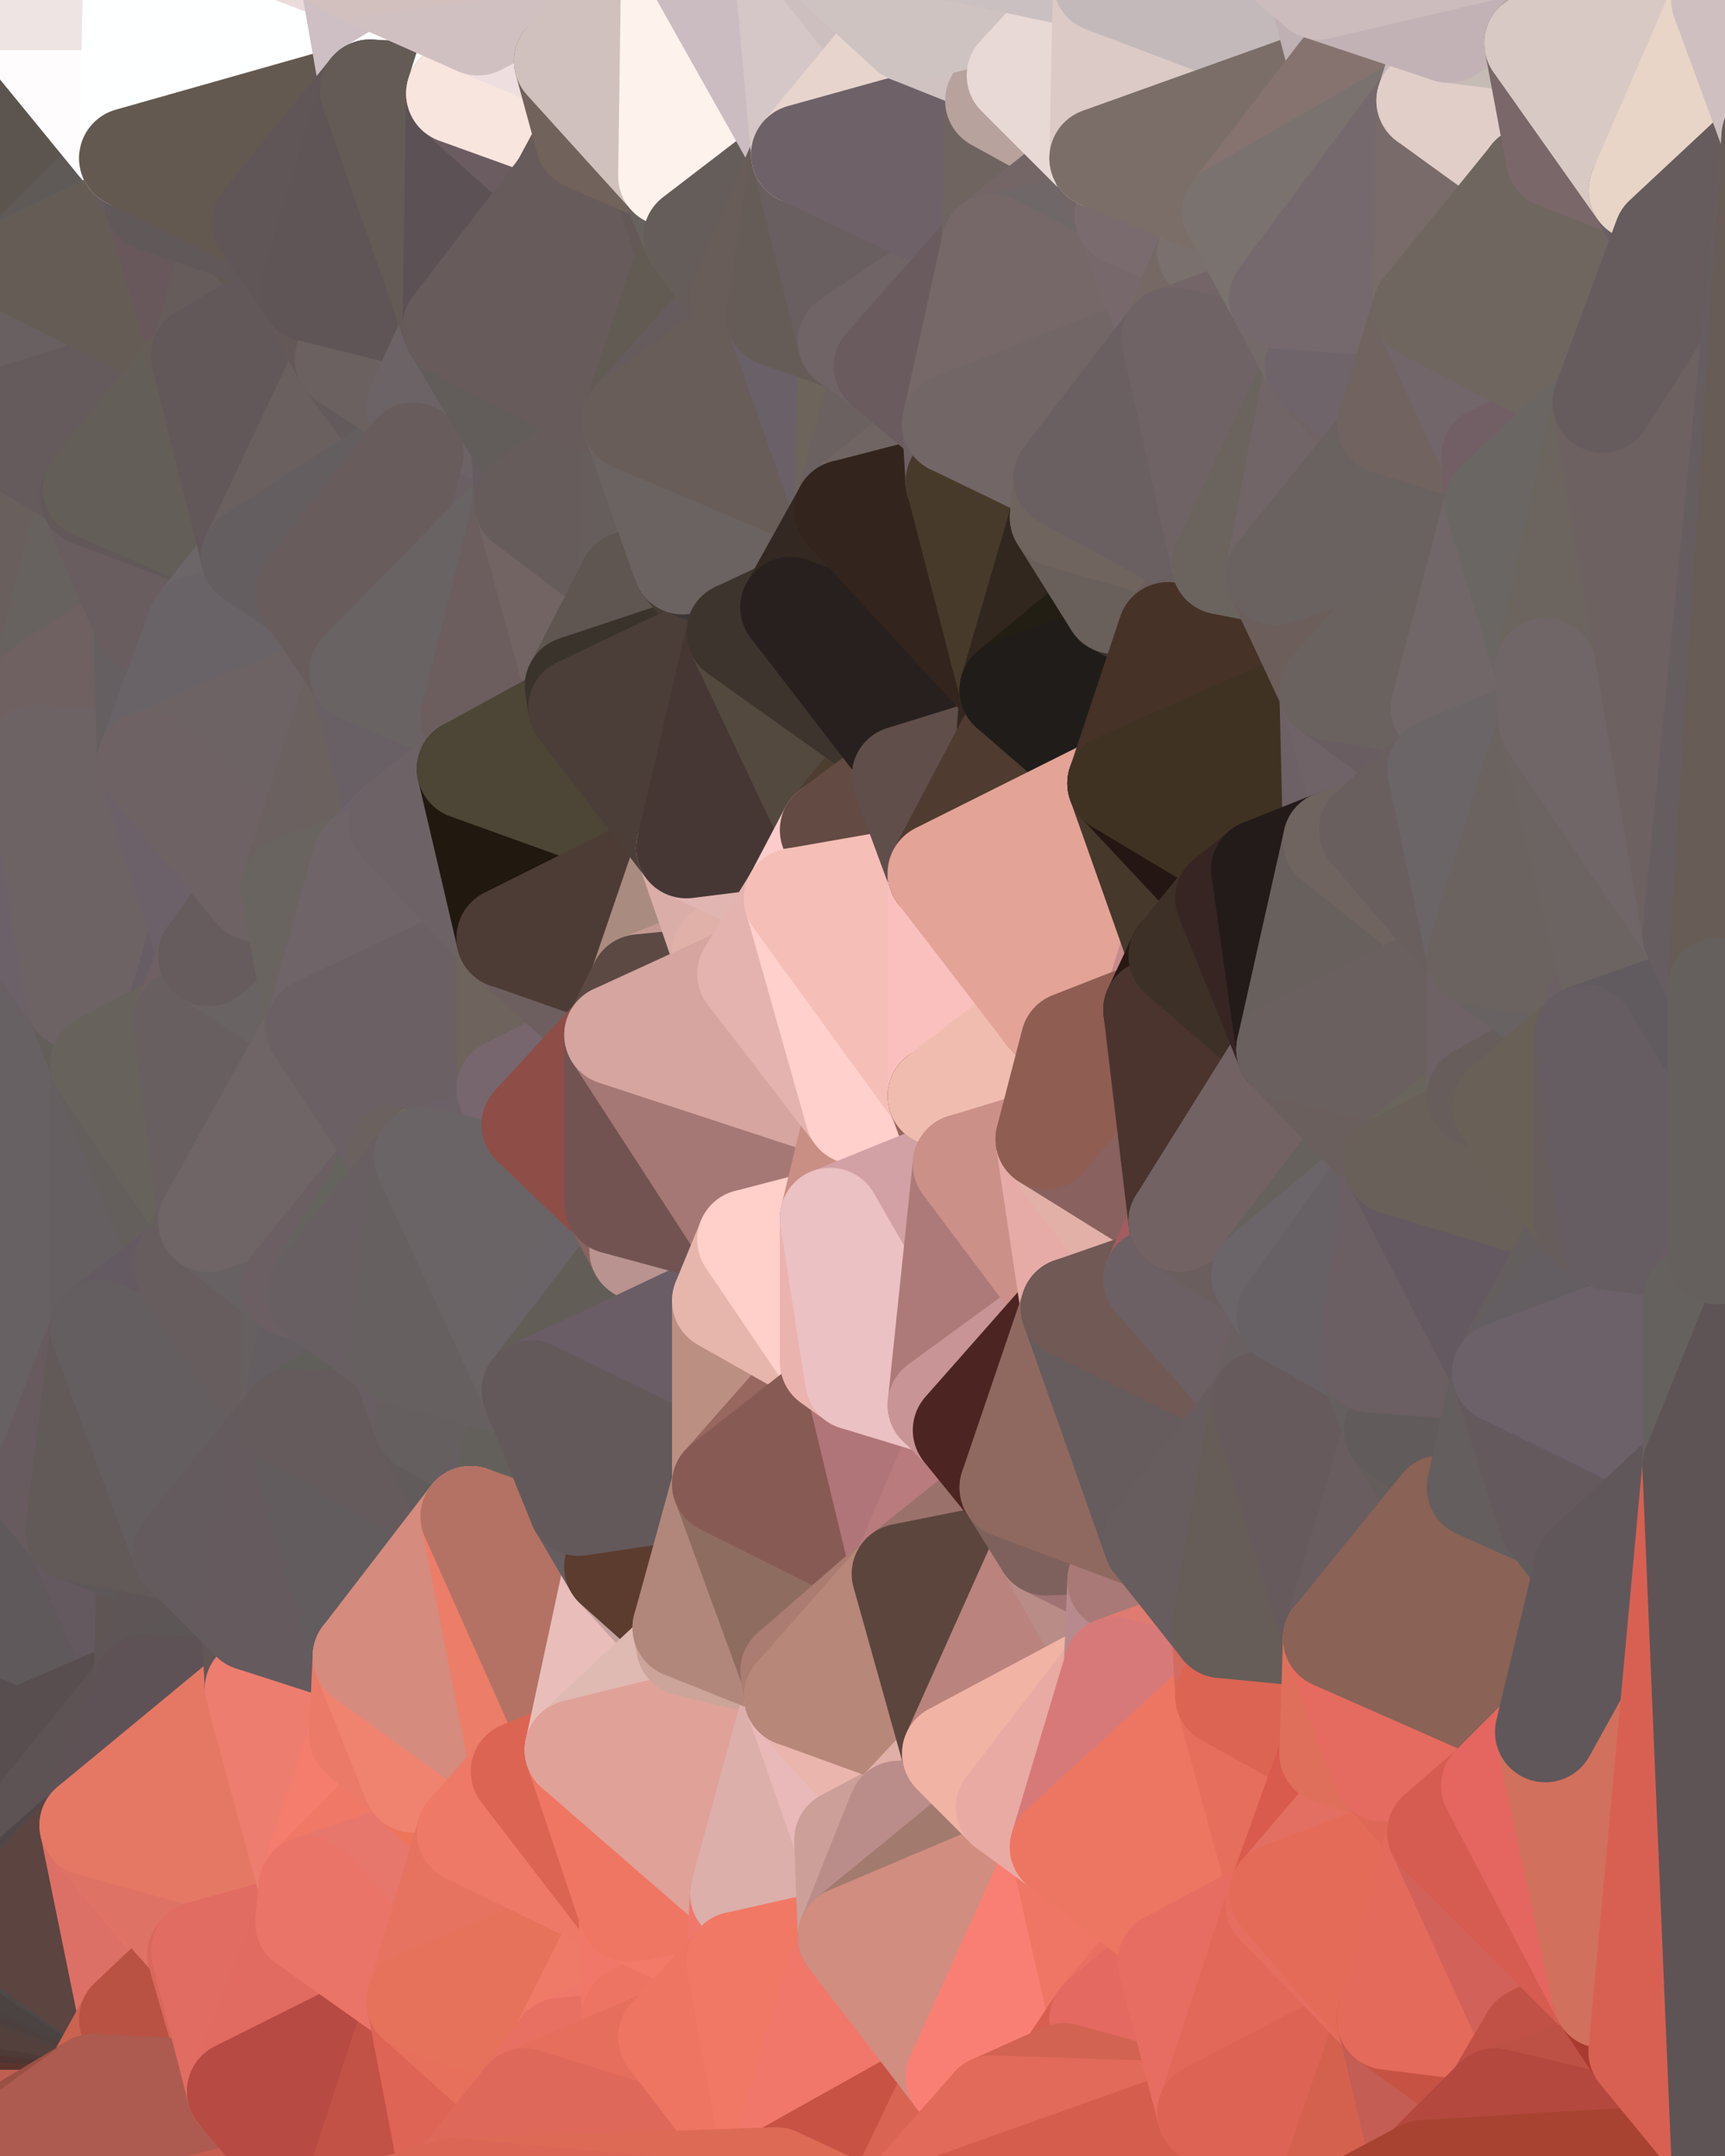 <?xml version="1.0" standalone="yes"?>
<svg width="480" height="600" xmlns="http://www.w3.org/2000/svg" version="1.1" ><rect width="100%" height="100%" fill="#808080" stroke="none"/><polygon points="-34,148 -34,518 -18,444" fill="rgba(92, 86, 88, 1)" stroke="rgba(92, 86, 88, 1)" stroke-width="28" stroke-linejoin="round"/>
		<polygon points="-18,222 -34,148 -18,444" fill="rgba(102, 92, 100, 1)" stroke="rgba(102, 92, 100, 1)" stroke-width="28" stroke-linejoin="round"/>
		<polygon points="-34,518 -19,500 -18,444" fill="rgba(86, 81, 87, 1)" stroke="rgba(86, 81, 87, 1)" stroke-width="28" stroke-linejoin="round"/>
		<polygon points="-19,204 -34,148 -18,222" fill="rgba(107, 94, 103, 1)" stroke="rgba(107, 94, 103, 1)" stroke-width="28" stroke-linejoin="round"/>
		<polygon points="-4,118 -34,148 -3,130" fill="rgba(102, 97, 93, 1)" stroke="rgba(102, 97, 93, 1)" stroke-width="28" stroke-linejoin="round"/>
		<polygon points="-3,574 0,570 0,568" fill="rgba(71, 63, 61, 1)" stroke="rgba(71, 63, 61, 1)" stroke-width="28" stroke-linejoin="round"/>
		<polygon points="0,566 -3,574 0,568" fill="rgba(71, 66, 63, 1)" stroke="rgba(71, 66, 63, 1)" stroke-width="28" stroke-linejoin="round"/>
		<polygon points="0,570 -3,574 0,572" fill="rgba(70, 61, 62, 1)" stroke="rgba(70, 61, 62, 1)" stroke-width="28" stroke-linejoin="round"/>
		<polygon points="-3,574 0,574 0,572" fill="rgba(71, 62, 65, 1)" stroke="rgba(71, 62, 65, 1)" stroke-width="28" stroke-linejoin="round"/>
		<polygon points="0,564 -3,574 0,566" fill="rgba(65, 62, 55, 1)" stroke="rgba(65, 62, 55, 1)" stroke-width="28" stroke-linejoin="round"/>
		<polygon points="-3,574 0,578 0,576" fill="rgba(74, 65, 68, 1)" stroke="rgba(74, 65, 68, 1)" stroke-width="28" stroke-linejoin="round"/>
		<polygon points="0,574 -3,574 0,576" fill="rgba(73, 62, 66, 1)" stroke="rgba(73, 62, 66, 1)" stroke-width="28" stroke-linejoin="round"/>
		<polygon points="0,562 -3,574 0,564" fill="rgba(65, 62, 55, 1)" stroke="rgba(65, 62, 55, 1)" stroke-width="28" stroke-linejoin="round"/>
		<polygon points="0,560 -3,574 0,562" fill="rgba(64, 64, 54, 1)" stroke="rgba(64, 64, 54, 1)" stroke-width="28" stroke-linejoin="round"/>
		<polygon points="0,558 -3,574 0,560" fill="rgba(66, 66, 54, 1)" stroke="rgba(66, 66, 54, 1)" stroke-width="28" stroke-linejoin="round"/>
		<polygon points="-3,574 0,599 0,578" fill="rgba(68, 60, 58, 1)" stroke="rgba(68, 60, 58, 1)" stroke-width="28" stroke-linejoin="round"/>
		<polygon points="-3,574 -34,518 0,599" fill="rgba(66, 66, 54, 1)" stroke="rgba(66, 66, 54, 1)" stroke-width="28" stroke-linejoin="round"/>
		<polygon points="-19,500 0,516 0,514" fill="rgba(78, 73, 70, 1)" stroke="rgba(78, 73, 70, 1)" stroke-width="28" stroke-linejoin="round"/>
		<polygon points="-19,500 -34,518 0,516" fill="rgba(81, 77, 74, 1)" stroke="rgba(81, 77, 74, 1)" stroke-width="28" stroke-linejoin="round"/>
		<polygon points="-34,518 0,518 0,516" fill="rgba(76, 78, 75, 1)" stroke="rgba(76, 78, 75, 1)" stroke-width="28" stroke-linejoin="round"/>
		<polygon points="-34,518 -3,574 0,558" fill="rgba(75, 64, 60, 1)" stroke="rgba(75, 64, 60, 1)" stroke-width="28" stroke-linejoin="round"/>
		<polygon points="0,556 -34,518 0,558" fill="rgba(72, 65, 59, 1)" stroke="rgba(72, 65, 59, 1)" stroke-width="28" stroke-linejoin="round"/>
		<polygon points="0,518 -34,518 0,520" fill="rgba(76, 78, 75, 1)" stroke="rgba(76, 78, 75, 1)" stroke-width="28" stroke-linejoin="round"/>
		<polygon points="-34,518 0,522 0,520" fill="rgba(76, 78, 75, 1)" stroke="rgba(76, 78, 75, 1)" stroke-width="28" stroke-linejoin="round"/>
		<polygon points="-34,518 0,524 0,522" fill="rgba(74, 76, 73, 1)" stroke="rgba(74, 76, 73, 1)" stroke-width="28" stroke-linejoin="round"/>
		<polygon points="-34,518 0,526 0,524" fill="rgba(73, 75, 72, 1)" stroke="rgba(73, 75, 72, 1)" stroke-width="28" stroke-linejoin="round"/>
		<polygon points="-34,518 0,528 0,526" fill="rgba(71, 73, 70, 1)" stroke="rgba(71, 73, 70, 1)" stroke-width="28" stroke-linejoin="round"/>
		<polygon points="-34,518 0,530 0,528" fill="rgba(71, 73, 70, 1)" stroke="rgba(71, 73, 70, 1)" stroke-width="28" stroke-linejoin="round"/>
		<polygon points="-34,518 0,532 0,530" fill="rgba(71, 73, 70, 1)" stroke="rgba(71, 73, 70, 1)" stroke-width="28" stroke-linejoin="round"/>
		<polygon points="-34,518 0,534 0,532" fill="rgba(72, 74, 73, 1)" stroke="rgba(72, 74, 73, 1)" stroke-width="28" stroke-linejoin="round"/>
		<polygon points="-34,518 0,536 0,534" fill="rgba(74, 73, 78, 1)" stroke="rgba(74, 73, 78, 1)" stroke-width="28" stroke-linejoin="round"/>
		<polygon points="-34,518 0,538 0,536" fill="rgba(73, 71, 74, 1)" stroke="rgba(73, 71, 74, 1)" stroke-width="28" stroke-linejoin="round"/>
		<polygon points="-34,518 0,540 0,538" fill="rgba(72, 70, 73, 1)" stroke="rgba(72, 70, 73, 1)" stroke-width="28" stroke-linejoin="round"/>
		<polygon points="-34,518 0,542 0,540" fill="rgba(72, 70, 71, 1)" stroke="rgba(72, 70, 71, 1)" stroke-width="28" stroke-linejoin="round"/>
		<polygon points="-34,518 0,544 0,542" fill="rgba(74, 70, 69, 1)" stroke="rgba(74, 70, 69, 1)" stroke-width="28" stroke-linejoin="round"/>
		<polygon points="-34,518 0,546 0,544" fill="rgba(75, 71, 70, 1)" stroke="rgba(75, 71, 70, 1)" stroke-width="28" stroke-linejoin="round"/>
		<polygon points="-34,518 0,548 0,546" fill="rgba(70, 66, 63, 1)" stroke="rgba(70, 66, 63, 1)" stroke-width="28" stroke-linejoin="round"/>
		<polygon points="-34,518 0,550 0,548" fill="rgba(74, 69, 65, 1)" stroke="rgba(74, 69, 65, 1)" stroke-width="28" stroke-linejoin="round"/>
		<polygon points="-34,518 0,552 0,550" fill="rgba(77, 72, 68, 1)" stroke="rgba(77, 72, 68, 1)" stroke-width="28" stroke-linejoin="round"/>
		<polygon points="-34,518 0,554 0,552" fill="rgba(72, 67, 63, 1)" stroke="rgba(72, 67, 63, 1)" stroke-width="28" stroke-linejoin="round"/>
		<polygon points="-34,518 0,556 0,554" fill="rgba(69, 64, 58, 1)" stroke="rgba(69, 64, 58, 1)" stroke-width="28" stroke-linejoin="round"/>
		<polygon points="-18,444 -19,500 -4,488" fill="rgba(84, 81, 88, 1)" stroke="rgba(84, 81, 88, 1)" stroke-width="28" stroke-linejoin="round"/>
		<polygon points="0,578 0,599 6,592" fill="rgba(71, 55, 55, 1)" stroke="rgba(71, 55, 55, 1)" stroke-width="28" stroke-linejoin="round"/>
		<polygon points="-34,148 -4,118 6,74" fill="rgba(103, 94, 87, 1)" stroke="rgba(103, 94, 87, 1)" stroke-width="28" stroke-linejoin="round"/>
		<polygon points="0,0 -34,148 6,74" fill="rgba(97, 86, 92, 1)" stroke="rgba(97, 86, 92, 1)" stroke-width="28" stroke-linejoin="round"/>
		<polygon points="-4,488 -19,500 0,514" fill="rgba(83, 78, 75, 1)" stroke="rgba(83, 78, 75, 1)" stroke-width="28" stroke-linejoin="round"/>
		<polygon points="-19,204 -18,222 10,210" fill="rgba(108, 93, 96, 1)" stroke="rgba(108, 93, 96, 1)" stroke-width="28" stroke-linejoin="round"/>
		<polygon points="-4,488 0,514 10,506" fill="rgba(81, 76, 73, 1)" stroke="rgba(81, 76, 73, 1)" stroke-width="28" stroke-linejoin="round"/>
		<polygon points="-19,204 10,210 11,192" fill="rgba(106, 95, 103, 1)" stroke="rgba(106, 95, 103, 1)" stroke-width="28" stroke-linejoin="round"/>
		<polygon points="-34,148 -19,204 11,192" fill="rgba(103, 91, 95, 1)" stroke="rgba(103, 91, 95, 1)" stroke-width="28" stroke-linejoin="round"/>
		<polygon points="0,514 0,516 10,506" fill="rgba(79, 75, 74, 1)" stroke="rgba(79, 75, 74, 1)" stroke-width="28" stroke-linejoin="round"/>
		<polygon points="11,414 -18,444 21,426" fill="rgba(89, 83, 85, 1)" stroke="rgba(89, 83, 85, 1)" stroke-width="28" stroke-linejoin="round"/>
		<polygon points="0,516 0,518 10,506" fill="rgba(74, 74, 72, 1)" stroke="rgba(74, 74, 72, 1)" stroke-width="28" stroke-linejoin="round"/>
		<polygon points="0,572 0,574 26,580" fill="rgba(106, 68, 55, 1)" stroke="rgba(106, 68, 55, 1)" stroke-width="28" stroke-linejoin="round"/>
		<polygon points="0,576 0,578 26,580" fill="rgba(129, 80, 73, 1)" stroke="rgba(129, 80, 73, 1)" stroke-width="28" stroke-linejoin="round"/>
		<polygon points="0,578 6,592 26,580" fill="rgba(160, 92, 81, 1)" stroke="rgba(160, 92, 81, 1)" stroke-width="28" stroke-linejoin="round"/>
		<polygon points="0,574 0,576 26,580" fill="rgba(123, 76, 68, 1)" stroke="rgba(123, 76, 68, 1)" stroke-width="28" stroke-linejoin="round"/>
		<polygon points="-3,130 25,138 26,136" fill="rgba(98, 93, 89, 1)" stroke="rgba(98, 93, 89, 1)" stroke-width="28" stroke-linejoin="round"/>
		<polygon points="0,518 0,520 10,506" fill="rgba(73, 73, 71, 1)" stroke="rgba(73, 73, 71, 1)" stroke-width="28" stroke-linejoin="round"/>
		<polygon points="21,278 28,370 28,296" fill="rgba(104, 97, 91, 1)" stroke="rgba(104, 97, 91, 1)" stroke-width="28" stroke-linejoin="round"/>
		<polygon points="-18,444 11,414 28,370" fill="rgba(97, 92, 96, 1)" stroke="rgba(97, 92, 96, 1)" stroke-width="28" stroke-linejoin="round"/>
		<polygon points="21,278 -18,444 28,370" fill="rgba(99, 93, 97, 1)" stroke="rgba(99, 93, 97, 1)" stroke-width="28" stroke-linejoin="round"/>
		<polygon points="0,568 0,570 26,580" fill="rgba(87, 53, 41, 1)" stroke="rgba(87, 53, 41, 1)" stroke-width="28" stroke-linejoin="round"/>
		<polygon points="0,566 0,568 26,580" fill="rgba(74, 42, 31, 1)" stroke="rgba(74, 42, 31, 1)" stroke-width="28" stroke-linejoin="round"/>
		<polygon points="0,570 0,572 26,580" fill="rgba(100, 66, 54, 1)" stroke="rgba(100, 66, 54, 1)" stroke-width="28" stroke-linejoin="round"/>
		<polygon points="0,564 0,566 26,580" fill="rgba(86, 57, 49, 1)" stroke="rgba(86, 57, 49, 1)" stroke-width="28" stroke-linejoin="round"/>
		<polygon points="-4,118 -3,130 26,136" fill="rgba(98, 92, 92, 1)" stroke="rgba(98, 92, 92, 1)" stroke-width="28" stroke-linejoin="round"/>
		<polygon points="0,520 0,522 25,508" fill="rgba(87, 77, 78, 1)" stroke="rgba(87, 77, 78, 1)" stroke-width="28" stroke-linejoin="round"/>
		<polygon points="10,506 0,520 25,508" fill="rgba(80, 74, 76, 1)" stroke="rgba(80, 74, 76, 1)" stroke-width="28" stroke-linejoin="round"/>
		<polygon points="0,522 0,524 25,508" fill="rgba(88, 78, 79, 1)" stroke="rgba(88, 78, 79, 1)" stroke-width="28" stroke-linejoin="round"/>
		<polygon points="-3,130 11,192 25,138" fill="rgba(102, 91, 95, 1)" stroke="rgba(102, 91, 95, 1)" stroke-width="28" stroke-linejoin="round"/>
		<polygon points="-18,222 -18,444 21,278" fill="rgba(103, 97, 99, 1)" stroke="rgba(103, 97, 99, 1)" stroke-width="28" stroke-linejoin="round"/>
		<polygon points="-3,130 -34,148 11,192" fill="rgba(105, 95, 93, 1)" stroke="rgba(105, 95, 93, 1)" stroke-width="28" stroke-linejoin="round"/>
		<polygon points="0,0 6,74 36,44" fill="rgba(92, 85, 79, 1)" stroke="rgba(92, 85, 79, 1)" stroke-width="28" stroke-linejoin="round"/>
		<polygon points="0,562 0,564 36,562" fill="rgba(95, 56, 49, 1)" stroke="rgba(95, 56, 49, 1)" stroke-width="28" stroke-linejoin="round"/>
		<polygon points="0,564 26,580 36,562" fill="rgba(191, 95, 81, 1)" stroke="rgba(191, 95, 81, 1)" stroke-width="28" stroke-linejoin="round"/>
		<polygon points="0,560 0,562 36,562" fill="rgba(91, 52, 45, 1)" stroke="rgba(91, 52, 45, 1)" stroke-width="28" stroke-linejoin="round"/>
		<polygon points="0,558 0,560 36,562" fill="rgba(78, 53, 49, 1)" stroke="rgba(78, 53, 49, 1)" stroke-width="28" stroke-linejoin="round"/>
		<polygon points="0,556 0,558 36,562" fill="rgba(78, 59, 55, 1)" stroke="rgba(78, 59, 55, 1)" stroke-width="28" stroke-linejoin="round"/>
		<polygon points="0,524 0,526 25,508" fill="rgba(89, 79, 80, 1)" stroke="rgba(89, 79, 80, 1)" stroke-width="28" stroke-linejoin="round"/>
		<polygon points="0,550 0,552 36,562" fill="rgba(84, 69, 66, 1)" stroke="rgba(84, 69, 66, 1)" stroke-width="28" stroke-linejoin="round"/>
		<polygon points="0,552 0,554 36,562" fill="rgba(88, 70, 66, 1)" stroke="rgba(88, 70, 66, 1)" stroke-width="28" stroke-linejoin="round"/>
		<polygon points="0,554 0,556 36,562" fill="rgba(83, 64, 60, 1)" stroke="rgba(83, 64, 60, 1)" stroke-width="28" stroke-linejoin="round"/>
		<polygon points="0,526 0,528 25,508" fill="rgba(86, 76, 77, 1)" stroke="rgba(86, 76, 77, 1)" stroke-width="28" stroke-linejoin="round"/>
		<polygon points="0,548 0,550 36,562" fill="rgba(79, 65, 62, 1)" stroke="rgba(79, 65, 62, 1)" stroke-width="28" stroke-linejoin="round"/>
		<polygon points="25,138 11,192 40,173" fill="rgba(103, 98, 95, 1)" stroke="rgba(103, 98, 95, 1)" stroke-width="28" stroke-linejoin="round"/>
		<polygon points="-18,444 -4,488 40,469" fill="rgba(87, 78, 81, 1)" stroke="rgba(87, 78, 81, 1)" stroke-width="28" stroke-linejoin="round"/>
		<polygon points="21,426 -18,444 40,469" fill="rgba(95, 89, 91, 1)" stroke="rgba(95, 89, 91, 1)" stroke-width="28" stroke-linejoin="round"/>
		<polygon points="0,546 0,548 36,562" fill="rgba(75, 64, 62, 1)" stroke="rgba(75, 64, 62, 1)" stroke-width="28" stroke-linejoin="round"/>
		<polygon points="0,528 0,530 25,508" fill="rgba(85, 75, 76, 1)" stroke="rgba(85, 75, 76, 1)" stroke-width="28" stroke-linejoin="round"/>
		<polygon points="36,44 6,74 43,56" fill="rgba(95, 90, 87, 1)" stroke="rgba(95, 90, 87, 1)" stroke-width="28" stroke-linejoin="round"/>
		<polygon points="21,426 40,469 41,434" fill="rgba(100, 89, 95, 1)" stroke="rgba(100, 89, 95, 1)" stroke-width="28" stroke-linejoin="round"/>
		<polygon points="11,192 10,210 41,212" fill="rgba(102, 90, 92, 1)" stroke="rgba(102, 90, 92, 1)" stroke-width="28" stroke-linejoin="round"/>
		<polygon points="-4,488 10,506 40,469" fill="rgba(88, 78, 79, 1)" stroke="rgba(88, 78, 79, 1)" stroke-width="28" stroke-linejoin="round"/>
		<polygon points="10,506 25,508 40,469" fill="rgba(93, 83, 84, 1)" stroke="rgba(93, 83, 84, 1)" stroke-width="28" stroke-linejoin="round"/>
		<polygon points="0,0 36,44 37,0" fill="rgba(255, 252, 253, 1)" stroke="rgba(255, 252, 253, 1)" stroke-width="28" stroke-linejoin="round"/>
		<polygon points="0,544 0,546 36,562" fill="rgba(75, 65, 64, 1)" stroke="rgba(75, 65, 64, 1)" stroke-width="28" stroke-linejoin="round"/>
		<polygon points="0,538 0,540 36,562" fill="rgba(76, 72, 71, 1)" stroke="rgba(76, 72, 71, 1)" stroke-width="28" stroke-linejoin="round"/>
		<polygon points="0,540 0,542 36,562" fill="rgba(76, 70, 70, 1)" stroke="rgba(76, 70, 70, 1)" stroke-width="28" stroke-linejoin="round"/>
		<polygon points="0,542 0,544 36,562" fill="rgba(75, 67, 65, 1)" stroke="rgba(75, 67, 65, 1)" stroke-width="28" stroke-linejoin="round"/>
		<polygon points="0,530 0,532 25,508" fill="rgba(81, 71, 72, 1)" stroke="rgba(81, 71, 72, 1)" stroke-width="28" stroke-linejoin="round"/>
		<polygon points="0,532 0,534 25,508" fill="rgba(80, 70, 71, 1)" stroke="rgba(80, 70, 71, 1)" stroke-width="28" stroke-linejoin="round"/>
		<polygon points="10,210 -18,222 21,278" fill="rgba(108, 97, 105, 1)" stroke="rgba(108, 97, 105, 1)" stroke-width="28" stroke-linejoin="round"/>
		<polygon points="21,278 28,296 51,284" fill="rgba(98, 95, 90, 1)" stroke="rgba(98, 95, 90, 1)" stroke-width="28" stroke-linejoin="round"/>
		<polygon points="40,173 11,192 41,212" fill="rgba(111, 97, 97, 1)" stroke="rgba(111, 97, 97, 1)" stroke-width="28" stroke-linejoin="round"/>
		<polygon points="0,536 0,538 36,562" fill="rgba(77, 73, 72, 1)" stroke="rgba(77, 73, 72, 1)" stroke-width="28" stroke-linejoin="round"/>
		<polygon points="0,534 0,536 25,508" fill="rgba(82, 72, 73, 1)" stroke="rgba(82, 72, 73, 1)" stroke-width="28" stroke-linejoin="round"/>
		<polygon points="25,508 0,536 36,562" fill="rgba(92, 68, 64, 1)" stroke="rgba(92, 68, 64, 1)" stroke-width="28" stroke-linejoin="round"/>
		<polygon points="6,74 -4,118 56,99" fill="rgba(105, 96, 97, 1)" stroke="rgba(105, 96, 97, 1)" stroke-width="28" stroke-linejoin="round"/>
		<polygon points="-4,118 26,136 56,99" fill="rgba(101, 91, 92, 1)" stroke="rgba(101, 91, 92, 1)" stroke-width="28" stroke-linejoin="round"/>
		<polygon points="25,508 36,562 55,544" fill="rgba(220, 112, 102, 1)" stroke="rgba(220, 112, 102, 1)" stroke-width="28" stroke-linejoin="round"/>
		<polygon points="28,296 28,370 51,352" fill="rgba(101, 95, 97, 1)" stroke="rgba(101, 95, 97, 1)" stroke-width="28" stroke-linejoin="round"/>
		<polygon points="41,212 21,278 58,266" fill="rgba(100, 89, 97, 1)" stroke="rgba(100, 89, 97, 1)" stroke-width="28" stroke-linejoin="round"/>
		<polygon points="21,278 51,284 58,266" fill="rgba(103, 93, 101, 1)" stroke="rgba(103, 93, 101, 1)" stroke-width="28" stroke-linejoin="round"/>
		<polygon points="28,296 51,352 58,340" fill="rgba(100, 95, 92, 1)" stroke="rgba(100, 95, 92, 1)" stroke-width="28" stroke-linejoin="round"/>
		<polygon points="43,56 6,74 56,99" fill="rgba(101, 92, 85, 1)" stroke="rgba(101, 92, 85, 1)" stroke-width="28" stroke-linejoin="round"/>
		<polygon points="25,508 55,544 56,543" fill="rgba(226, 113, 105, 1)" stroke="rgba(226, 113, 105, 1)" stroke-width="28" stroke-linejoin="round"/>
		<polygon points="10,210 21,278 41,212" fill="rgba(109, 99, 100, 1)" stroke="rgba(109, 99, 100, 1)" stroke-width="28" stroke-linejoin="round"/>
		<polygon points="36,562 26,580 66,582" fill="rgba(202, 99, 80, 1)" stroke="rgba(202, 99, 80, 1)" stroke-width="28" stroke-linejoin="round"/>
		<polygon points="40,173 41,212 55,174" fill="rgba(101, 95, 97, 1)" stroke="rgba(101, 95, 97, 1)" stroke-width="28" stroke-linejoin="round"/>
		<polygon points="41,434 40,469 51,432" fill="rgba(95, 85, 84, 1)" stroke="rgba(95, 85, 84, 1)" stroke-width="28" stroke-linejoin="round"/>
		<polygon points="21,426 41,434 51,432" fill="rgba(93, 87, 89, 1)" stroke="rgba(93, 87, 89, 1)" stroke-width="28" stroke-linejoin="round"/>
		<polygon points="51,432 40,469 70,451" fill="rgba(94, 85, 86, 1)" stroke="rgba(94, 85, 86, 1)" stroke-width="28" stroke-linejoin="round"/>
		<polygon points="40,173 55,174 70,155" fill="rgba(106, 97, 100, 1)" stroke="rgba(106, 97, 100, 1)" stroke-width="28" stroke-linejoin="round"/>
		<polygon points="25,138 40,173 70,155" fill="rgba(105, 93, 95, 1)" stroke="rgba(105, 93, 95, 1)" stroke-width="28" stroke-linejoin="round"/>
		<polygon points="43,56 56,99 66,64" fill="rgba(104, 88, 91, 1)" stroke="rgba(104, 88, 91, 1)" stroke-width="28" stroke-linejoin="round"/>
		<polygon points="41,212 58,266 71,248" fill="rgba(108, 97, 105, 1)" stroke="rgba(108, 97, 105, 1)" stroke-width="28" stroke-linejoin="round"/>
		<polygon points="26,136 25,138 70,155" fill="rgba(98, 88, 89, 1)" stroke="rgba(98, 88, 89, 1)" stroke-width="28" stroke-linejoin="round"/>
		<polygon points="0,0 37,0 67,-29" fill="rgba(238, 228, 227, 1)" stroke="rgba(238, 228, 227, 1)" stroke-width="28" stroke-linejoin="round"/>
		<polygon points="11,414 21,426 28,370" fill="rgba(103, 91, 95, 1)" stroke="rgba(103, 91, 95, 1)" stroke-width="28" stroke-linejoin="round"/>
		<polygon points="70,451 40,469 71,470" fill="rgba(92, 86, 86, 1)" stroke="rgba(92, 86, 86, 1)" stroke-width="28" stroke-linejoin="round"/>
		<polygon points="55,544 36,562 66,582" fill="rgba(185, 82, 67, 1)" stroke="rgba(185, 82, 67, 1)" stroke-width="28" stroke-linejoin="round"/>
		<polygon points="51,284 28,296 58,340" fill="rgba(103, 98, 92, 1)" stroke="rgba(103, 98, 92, 1)" stroke-width="28" stroke-linejoin="round"/>
		<polygon points="28,370 21,426 51,432" fill="rgba(98, 90, 88, 1)" stroke="rgba(98, 90, 88, 1)" stroke-width="28" stroke-linejoin="round"/>
		<polygon points="58,340 51,352 81,358" fill="rgba(100, 95, 91, 1)" stroke="rgba(100, 95, 91, 1)" stroke-width="28" stroke-linejoin="round"/>
		<polygon points="51,352 28,370 81,395" fill="rgba(100, 90, 98, 1)" stroke="rgba(100, 90, 98, 1)" stroke-width="28" stroke-linejoin="round"/>
		<polygon points="28,370 51,432 81,395" fill="rgba(100, 94, 96, 1)" stroke="rgba(100, 94, 96, 1)" stroke-width="28" stroke-linejoin="round"/>
		<polygon points="56,99 26,136 70,155" fill="rgba(99, 94, 88, 1)" stroke="rgba(99, 94, 88, 1)" stroke-width="28" stroke-linejoin="round"/>
		<polygon points="56,543 85,535 86,525" fill="rgba(235, 118, 98, 1)" stroke="rgba(235, 118, 98, 1)" stroke-width="28" stroke-linejoin="round"/>
		<polygon points="66,64 56,99 86,81" fill="rgba(102, 92, 91, 1)" stroke="rgba(102, 92, 91, 1)" stroke-width="28" stroke-linejoin="round"/>
		<polygon points="73,62 66,64 86,81" fill="rgba(97, 88, 83, 1)" stroke="rgba(97, 88, 83, 1)" stroke-width="28" stroke-linejoin="round"/>
		<polygon points="70,155 55,174 85,165" fill="rgba(108, 102, 104, 1)" stroke="rgba(108, 102, 104, 1)" stroke-width="28" stroke-linejoin="round"/>
		<polygon points="40,469 25,508 71,470" fill="rgba(94, 82, 86, 1)" stroke="rgba(94, 82, 86, 1)" stroke-width="28" stroke-linejoin="round"/>
		<polygon points="58,266 51,284 88,286" fill="rgba(111, 96, 99, 1)" stroke="rgba(111, 96, 99, 1)" stroke-width="28" stroke-linejoin="round"/>
		<polygon points="25,508 56,543 86,525" fill="rgba(222, 114, 101, 1)" stroke="rgba(222, 114, 101, 1)" stroke-width="28" stroke-linejoin="round"/>
		<polygon points="71,470 25,508 86,525" fill="rgba(229, 120, 100, 1)" stroke="rgba(229, 120, 100, 1)" stroke-width="28" stroke-linejoin="round"/>
		<polygon points="51,352 81,395 81,358" fill="rgba(103, 93, 94, 1)" stroke="rgba(103, 93, 94, 1)" stroke-width="28" stroke-linejoin="round"/>
		<polygon points="36,44 43,56 73,62" fill="rgba(101, 91, 92, 1)" stroke="rgba(101, 91, 92, 1)" stroke-width="28" stroke-linejoin="round"/>
		<polygon points="43,56 66,64 73,62" fill="rgba(97, 88, 89, 1)" stroke="rgba(97, 88, 89, 1)" stroke-width="28" stroke-linejoin="round"/>
		<polygon points="56,543 55,544 66,582" fill="rgba(216, 104, 90, 1)" stroke="rgba(216, 104, 90, 1)" stroke-width="28" stroke-linejoin="round"/>
		<polygon points="6,592 0,599 26,580" fill="rgba(154, 80, 67, 1)" stroke="rgba(154, 80, 67, 1)" stroke-width="28" stroke-linejoin="round"/>
		<polygon points="86,81 56,99 96,100" fill="rgba(98, 88, 89, 1)" stroke="rgba(98, 88, 89, 1)" stroke-width="28" stroke-linejoin="round"/>
		<polygon points="67,-29 37,0 97,-9" fill="rgba(231, 216, 213, 1)" stroke="rgba(231, 216, 213, 1)" stroke-width="28" stroke-linejoin="round"/>
		<polygon points="66,582 0,599 96,618" fill="rgba(199, 93, 80, 1)" stroke="rgba(199, 93, 80, 1)" stroke-width="28" stroke-linejoin="round"/>
		<polygon points="51,284 58,340 88,286" fill="rgba(104, 95, 96, 1)" stroke="rgba(104, 95, 96, 1)" stroke-width="28" stroke-linejoin="round"/>
		<polygon points="81,247 58,266 88,286" fill="rgba(105, 99, 99, 1)" stroke="rgba(105, 99, 99, 1)" stroke-width="28" stroke-linejoin="round"/>
		<polygon points="81,358 81,395 88,360" fill="rgba(102, 96, 96, 1)" stroke="rgba(102, 96, 96, 1)" stroke-width="28" stroke-linejoin="round"/>
		<polygon points="71,248 58,266 81,247" fill="rgba(102, 92, 93, 1)" stroke="rgba(102, 92, 93, 1)" stroke-width="28" stroke-linejoin="round"/>
		<polygon points="26,580 0,599 66,582" fill="rgba(173, 91, 80, 1)" stroke="rgba(173, 91, 80, 1)" stroke-width="28" stroke-linejoin="round"/>
		<polygon points="85,165 55,174 100,187" fill="rgba(108, 99, 104, 1)" stroke="rgba(108, 99, 104, 1)" stroke-width="28" stroke-linejoin="round"/>
		<polygon points="70,451 71,470 101,461" fill="rgba(98, 86, 86, 1)" stroke="rgba(98, 86, 86, 1)" stroke-width="28" stroke-linejoin="round"/>
		<polygon points="56,543 66,582 85,535" fill="rgba(225, 108, 98, 1)" stroke="rgba(225, 108, 98, 1)" stroke-width="28" stroke-linejoin="round"/>
		<polygon points="97,-9 37,0 103,25" fill="rgba(235, 219, 219, 1)" stroke="rgba(235, 219, 219, 1)" stroke-width="28" stroke-linejoin="round"/>
		<polygon points="37,0 36,44 103,25" fill="rgba(254, 255, 255, 1)" stroke="rgba(254, 255, 255, 1)" stroke-width="28" stroke-linejoin="round"/>
		<polygon points="36,44 73,62 103,25" fill="rgba(99, 89, 80, 1)" stroke="rgba(99, 89, 80, 1)" stroke-width="28" stroke-linejoin="round"/>
		<polygon points="71,470 100,483 101,461" fill="rgba(209, 128, 111, 1)" stroke="rgba(209, 128, 111, 1)" stroke-width="28" stroke-linejoin="round"/>
		<polygon points="55,174 41,212 100,187" fill="rgba(105, 99, 103, 1)" stroke="rgba(105, 99, 103, 1)" stroke-width="28" stroke-linejoin="round"/>
		<polygon points="41,212 81,247 100,187" fill="rgba(109, 99, 100, 1)" stroke="rgba(109, 99, 100, 1)" stroke-width="28" stroke-linejoin="round"/>
		<polygon points="71,470 86,525 100,483" fill="rgba(237, 125, 111, 1)" stroke="rgba(237, 125, 111, 1)" stroke-width="28" stroke-linejoin="round"/>
		<polygon points="56,99 70,155 96,100" fill="rgba(98, 88, 89, 1)" stroke="rgba(98, 88, 89, 1)" stroke-width="28" stroke-linejoin="round"/>
		<polygon points="51,432 70,451 81,395" fill="rgba(100, 91, 94, 1)" stroke="rgba(100, 91, 94, 1)" stroke-width="28" stroke-linejoin="round"/>
		<polygon points="41,212 71,248 81,247" fill="rgba(110, 98, 100, 1)" stroke="rgba(110, 98, 100, 1)" stroke-width="28" stroke-linejoin="round"/>
		<polygon points="88,360 81,395 111,377" fill="rgba(100, 94, 98, 1)" stroke="rgba(100, 94, 98, 1)" stroke-width="28" stroke-linejoin="round"/>
		<polygon points="58,340 81,358 111,321" fill="rgba(103, 97, 99, 1)" stroke="rgba(103, 97, 99, 1)" stroke-width="28" stroke-linejoin="round"/>
		<polygon points="88,286 58,340 111,321" fill="rgba(111, 101, 102, 1)" stroke="rgba(111, 101, 102, 1)" stroke-width="28" stroke-linejoin="round"/>
		<polygon points="100,187 81,247 101,239" fill="rgba(107, 97, 96, 1)" stroke="rgba(107, 97, 96, 1)" stroke-width="28" stroke-linejoin="round"/>
		<polygon points="96,100 70,155 115,126" fill="rgba(106, 96, 95, 1)" stroke="rgba(106, 96, 95, 1)" stroke-width="28" stroke-linejoin="round"/>
		<polygon points="100,187 101,239 111,229" fill="rgba(107, 97, 95, 1)" stroke="rgba(107, 97, 95, 1)" stroke-width="28" stroke-linejoin="round"/>
		<polygon points="81,358 88,360 111,321" fill="rgba(107, 95, 99, 1)" stroke="rgba(107, 95, 99, 1)" stroke-width="28" stroke-linejoin="round"/>
		<polygon points="96,100 115,126 116,113" fill="rgba(99, 90, 91, 1)" stroke="rgba(99, 90, 91, 1)" stroke-width="28" stroke-linejoin="round"/>
		<polygon points="85,535 66,582 116,557" fill="rgba(225, 107, 97, 1)" stroke="rgba(225, 107, 97, 1)" stroke-width="28" stroke-linejoin="round"/>
		<polygon points="100,483 86,525 115,496" fill="rgba(245, 125, 109, 1)" stroke="rgba(245, 125, 109, 1)" stroke-width="28" stroke-linejoin="round"/>
		<polygon points="111,377 81,395 118,396" fill="rgba(96, 95, 90, 1)" stroke="rgba(96, 95, 90, 1)" stroke-width="28" stroke-linejoin="round"/>
		<polygon points="70,155 85,165 115,126" fill="rgba(100, 94, 96, 1)" stroke="rgba(100, 94, 96, 1)" stroke-width="28" stroke-linejoin="round"/>
		<polygon points="81,247 88,286 101,239" fill="rgba(105, 100, 96, 1)" stroke="rgba(105, 100, 96, 1)" stroke-width="28" stroke-linejoin="round"/>
		<polygon points="86,81 96,100 126,91" fill="rgba(100, 88, 88, 1)" stroke="rgba(100, 88, 88, 1)" stroke-width="28" stroke-linejoin="round"/>
		<polygon points="96,100 116,113 126,91" fill="rgba(107, 97, 96, 1)" stroke="rgba(107, 97, 96, 1)" stroke-width="28" stroke-linejoin="round"/>
		<polygon points="81,395 70,451 101,461" fill="rgba(101, 90, 94, 1)" stroke="rgba(101, 90, 94, 1)" stroke-width="28" stroke-linejoin="round"/>
		<polygon points="81,395 101,461 131,422" fill="rgba(98, 92, 94, 1)" stroke="rgba(98, 92, 94, 1)" stroke-width="28" stroke-linejoin="round"/>
		<polygon points="118,396 81,395 131,422" fill="rgba(101, 91, 92, 1)" stroke="rgba(101, 91, 92, 1)" stroke-width="28" stroke-linejoin="round"/>
		<polygon points="100,187 130,214 131,200" fill="rgba(112, 96, 97, 1)" stroke="rgba(112, 96, 97, 1)" stroke-width="28" stroke-linejoin="round"/>
		<polygon points="115,496 86,525 130,510" fill="rgba(240, 120, 103, 1)" stroke="rgba(240, 120, 103, 1)" stroke-width="28" stroke-linejoin="round"/>
		<polygon points="100,187 111,229 130,214" fill="rgba(105, 96, 101, 1)" stroke="rgba(105, 96, 101, 1)" stroke-width="28" stroke-linejoin="round"/>
		<polygon points="66,582 96,618 116,557" fill="rgba(183, 74, 67, 1)" stroke="rgba(183, 74, 67, 1)" stroke-width="28" stroke-linejoin="round"/>
		<polygon points="97,-9 103,25 133,7" fill="rgba(206, 191, 196, 1)" stroke="rgba(206, 191, 196, 1)" stroke-width="28" stroke-linejoin="round"/>
		<polygon points="103,25 127,26 133,7" fill="rgba(255, 255, 255, 1)" stroke="rgba(255, 255, 255, 1)" stroke-width="28" stroke-linejoin="round"/>
		<polygon points="86,525 116,557 130,510" fill="rgba(231, 119, 108, 1)" stroke="rgba(231, 119, 108, 1)" stroke-width="28" stroke-linejoin="round"/>
		<polygon points="116,557 96,618 126,609" fill="rgba(194, 82, 70, 1)" stroke="rgba(194, 82, 70, 1)" stroke-width="28" stroke-linejoin="round"/>
		<polygon points="111,321 88,360 118,322" fill="rgba(100, 99, 94, 1)" stroke="rgba(100, 99, 94, 1)" stroke-width="28" stroke-linejoin="round"/>
		<polygon points="86,525 85,535 116,557" fill="rgba(234, 116, 104, 1)" stroke="rgba(234, 116, 104, 1)" stroke-width="28" stroke-linejoin="round"/>
		<polygon points="73,62 86,81 103,25" fill="rgba(96, 86, 87, 1)" stroke="rgba(96, 86, 87, 1)" stroke-width="28" stroke-linejoin="round"/>
		<polygon points="118,396 131,422 141,409" fill="rgba(97, 91, 91, 1)" stroke="rgba(97, 91, 91, 1)" stroke-width="28" stroke-linejoin="round"/>
		<polygon points="88,286 111,321 141,303" fill="rgba(107, 96, 100, 1)" stroke="rgba(107, 96, 100, 1)" stroke-width="28" stroke-linejoin="round"/>
		<polygon points="111,321 118,322 141,303" fill="rgba(107, 97, 95, 1)" stroke="rgba(107, 97, 95, 1)" stroke-width="28" stroke-linejoin="round"/>
		<polygon points="111,229 101,239 141,261" fill="rgba(109, 98, 106, 1)" stroke="rgba(109, 98, 106, 1)" stroke-width="28" stroke-linejoin="round"/>
		<polygon points="101,239 88,286 141,261" fill="rgba(111, 100, 104, 1)" stroke="rgba(111, 100, 104, 1)" stroke-width="28" stroke-linejoin="round"/>
		<polygon points="88,360 111,377 118,322" fill="rgba(104, 95, 98, 1)" stroke="rgba(104, 95, 98, 1)" stroke-width="28" stroke-linejoin="round"/>
		<polygon points="115,496 130,510 145,493" fill="rgba(237, 117, 90, 1)" stroke="rgba(237, 117, 90, 1)" stroke-width="28" stroke-linejoin="round"/>
		<polygon points="116,113 115,126 145,123" fill="rgba(107, 97, 95, 1)" stroke="rgba(107, 97, 95, 1)" stroke-width="28" stroke-linejoin="round"/>
		<polygon points="101,461 100,483 115,496" fill="rgba(235, 122, 104, 1)" stroke="rgba(235, 122, 104, 1)" stroke-width="28" stroke-linejoin="round"/>
		<polygon points="116,557 126,609 146,584" fill="rgba(222, 100, 85, 1)" stroke="rgba(222, 100, 85, 1)" stroke-width="28" stroke-linejoin="round"/>
		<polygon points="145,123 115,126 146,140" fill="rgba(104, 95, 96, 1)" stroke="rgba(104, 95, 96, 1)" stroke-width="28" stroke-linejoin="round"/>
		<polygon points="103,25 86,81 126,91" fill="rgba(95, 85, 86, 1)" stroke="rgba(95, 85, 86, 1)" stroke-width="28" stroke-linejoin="round"/>
		<polygon points="141,303 118,322 148,313" fill="rgba(113, 104, 99, 1)" stroke="rgba(113, 104, 99, 1)" stroke-width="28" stroke-linejoin="round"/>
		<polygon points="111,377 118,396 148,387" fill="rgba(105, 94, 100, 1)" stroke="rgba(105, 94, 100, 1)" stroke-width="28" stroke-linejoin="round"/>
		<polygon points="118,396 141,409 148,387" fill="rgba(101, 95, 95, 1)" stroke="rgba(101, 95, 95, 1)" stroke-width="28" stroke-linejoin="round"/>
		<polygon points="115,126 100,187 146,140" fill="rgba(106, 95, 99, 1)" stroke="rgba(106, 95, 99, 1)" stroke-width="28" stroke-linejoin="round"/>
		<polygon points="101,461 115,496 145,493" fill="rgba(240, 131, 111, 1)" stroke="rgba(240, 131, 111, 1)" stroke-width="28" stroke-linejoin="round"/>
		<polygon points="126,91 116,113 145,123" fill="rgba(108, 99, 102, 1)" stroke="rgba(108, 99, 102, 1)" stroke-width="28" stroke-linejoin="round"/>
		<polygon points="141,261 88,286 141,303" fill="rgba(107, 96, 100, 1)" stroke="rgba(107, 96, 100, 1)" stroke-width="28" stroke-linejoin="round"/>
		<polygon points="103,25 126,91 127,26" fill="rgba(100, 91, 86, 1)" stroke="rgba(100, 91, 86, 1)" stroke-width="28" stroke-linejoin="round"/>
		<polygon points="85,165 100,187 115,126" fill="rgba(104, 92, 92, 1)" stroke="rgba(104, 92, 92, 1)" stroke-width="28" stroke-linejoin="round"/>
		<polygon points="127,26 126,91 156,52" fill="rgba(92, 81, 85, 1)" stroke="rgba(92, 81, 85, 1)" stroke-width="28" stroke-linejoin="round"/>
		<polygon points="116,557 146,584 156,570" fill="rgba(231, 112, 92, 1)" stroke="rgba(231, 112, 92, 1)" stroke-width="28" stroke-linejoin="round"/>
		<polygon points="133,7 127,26 157,17" fill="rgba(254, 254, 252, 1)" stroke="rgba(254, 254, 252, 1)" stroke-width="28" stroke-linejoin="round"/>
		<polygon points="100,187 131,200 146,140" fill="rgba(105, 99, 99, 1)" stroke="rgba(105, 99, 99, 1)" stroke-width="28" stroke-linejoin="round"/>
		<polygon points="130,214 111,229 141,261" fill="rgba(109, 98, 102, 1)" stroke="rgba(109, 98, 102, 1)" stroke-width="28" stroke-linejoin="round"/>
		<polygon points="141,409 131,422 161,419" fill="rgba(103, 93, 101, 1)" stroke="rgba(103, 93, 101, 1)" stroke-width="28" stroke-linejoin="round"/>
		<polygon points="160,191 131,200 161,197" fill="rgba(110, 99, 95, 1)" stroke="rgba(110, 99, 95, 1)" stroke-width="28" stroke-linejoin="round"/>
		<polygon points="127,26 156,52 163,39" fill="rgba(107, 92, 97, 1)" stroke="rgba(107, 92, 97, 1)" stroke-width="28" stroke-linejoin="round"/>
		<polygon points="157,17 127,26 163,39" fill="rgba(248, 229, 222, 1)" stroke="rgba(248, 229, 222, 1)" stroke-width="28" stroke-linejoin="round"/>
		<polygon points="131,200 130,214 161,197" fill="rgba(107, 98, 99, 1)" stroke="rgba(107, 98, 99, 1)" stroke-width="28" stroke-linejoin="round"/>
		<polygon points="146,140 131,200 160,191" fill="rgba(108, 94, 94, 1)" stroke="rgba(108, 94, 94, 1)" stroke-width="28" stroke-linejoin="round"/>
		<polygon points="148,313 118,322 171,335" fill="rgba(108, 97, 103, 1)" stroke="rgba(108, 97, 103, 1)" stroke-width="28" stroke-linejoin="round"/>
		<polygon points="141,261 141,303 171,288" fill="rgba(110, 99, 93, 1)" stroke="rgba(110, 99, 93, 1)" stroke-width="28" stroke-linejoin="round"/>
		<polygon points="141,303 148,313 171,288" fill="rgba(119, 102, 110, 1)" stroke="rgba(119, 102, 110, 1)" stroke-width="28" stroke-linejoin="round"/>
		<polygon points="161,419 131,422 171,436" fill="rgba(101, 94, 88, 1)" stroke="rgba(101, 94, 88, 1)" stroke-width="28" stroke-linejoin="round"/>
		<polygon points="148,387 141,409 161,419" fill="rgba(99, 96, 91, 1)" stroke="rgba(99, 96, 91, 1)" stroke-width="28" stroke-linejoin="round"/>
		<polygon points="118,322 111,377 148,387" fill="rgba(102, 96, 96, 1)" stroke="rgba(102, 96, 96, 1)" stroke-width="28" stroke-linejoin="round"/>
		<polygon points="131,422 101,461 145,493" fill="rgba(213, 139, 126, 1)" stroke="rgba(213, 139, 126, 1)" stroke-width="28" stroke-linejoin="round"/>
		<polygon points="130,510 116,557 175,532" fill="rgba(230, 115, 96, 1)" stroke="rgba(230, 115, 96, 1)" stroke-width="28" stroke-linejoin="round"/>
		<polygon points="146,140 160,191 175,162" fill="rgba(114, 100, 99, 1)" stroke="rgba(114, 100, 99, 1)" stroke-width="28" stroke-linejoin="round"/>
		<polygon points="118,322 148,387 171,335" fill="rgba(106, 100, 102, 1)" stroke="rgba(106, 100, 102, 1)" stroke-width="28" stroke-linejoin="round"/>
		<polygon points="131,422 145,493 160,487" fill="rgba(236, 125, 105, 1)" stroke="rgba(236, 125, 105, 1)" stroke-width="28" stroke-linejoin="round"/>
		<polygon points="116,557 156,570 175,532" fill="rgba(230, 114, 91, 1)" stroke="rgba(230, 114, 91, 1)" stroke-width="28" stroke-linejoin="round"/>
		<polygon points="131,422 160,487 171,436" fill="rgba(180, 114, 100, 1)" stroke="rgba(180, 114, 100, 1)" stroke-width="28" stroke-linejoin="round"/>
		<polygon points="171,335 148,387 178,348" fill="rgba(106, 100, 104, 1)" stroke="rgba(106, 100, 104, 1)" stroke-width="28" stroke-linejoin="round"/>
		<polygon points="141,261 171,288 178,274" fill="rgba(109, 95, 95, 1)" stroke="rgba(109, 95, 95, 1)" stroke-width="28" stroke-linejoin="round"/>
		<polygon points="145,123 146,140 176,117" fill="rgba(102, 91, 97, 1)" stroke="rgba(102, 91, 97, 1)" stroke-width="28" stroke-linejoin="round"/>
		<polygon points="126,91 145,123 176,117" fill="rgba(98, 93, 90, 1)" stroke="rgba(98, 93, 90, 1)" stroke-width="28" stroke-linejoin="round"/>
		<polygon points="175,532 156,570 176,561" fill="rgba(239, 122, 104, 1)" stroke="rgba(239, 122, 104, 1)" stroke-width="28" stroke-linejoin="round"/>
		<polygon points="145,493 130,510 175,532" fill="rgba(238, 121, 103, 1)" stroke="rgba(238, 121, 103, 1)" stroke-width="28" stroke-linejoin="round"/>
		<polygon points="160,487 145,493 175,532" fill="rgba(220, 100, 83, 1)" stroke="rgba(220, 100, 83, 1)" stroke-width="28" stroke-linejoin="round"/>
		<polygon points="163,39 156,52 186,49" fill="rgba(102, 92, 90, 1)" stroke="rgba(102, 92, 90, 1)" stroke-width="28" stroke-linejoin="round"/>
		<polygon points="133,7 157,17 187,-21" fill="rgba(238, 222, 223, 1)" stroke="rgba(238, 222, 223, 1)" stroke-width="28" stroke-linejoin="round"/>
		<polygon points="176,561 156,570 186,567" fill="rgba(240, 120, 106, 1)" stroke="rgba(240, 120, 106, 1)" stroke-width="28" stroke-linejoin="round"/>
		<polygon points="130,214 141,261 191,236" fill="rgba(33, 24, 15, 1)" stroke="rgba(33, 24, 15, 1)" stroke-width="28" stroke-linejoin="round"/>
		<polygon points="161,197 130,214 191,236" fill="rgba(77, 70, 54, 1)" stroke="rgba(77, 70, 54, 1)" stroke-width="28" stroke-linejoin="round"/>
		<polygon points="171,436 160,487 191,458" fill="rgba(233, 189, 186, 1)" stroke="rgba(233, 189, 186, 1)" stroke-width="28" stroke-linejoin="round"/>
		<polygon points="190,453 171,436 191,458" fill="rgba(196, 162, 160, 1)" stroke="rgba(196, 162, 160, 1)" stroke-width="28" stroke-linejoin="round"/>
		<polygon points="146,140 175,162 176,117" fill="rgba(102, 92, 91, 1)" stroke="rgba(102, 92, 91, 1)" stroke-width="28" stroke-linejoin="round"/>
		<polygon points="156,52 176,117 193,66" fill="rgba(100, 91, 82, 1)" stroke="rgba(100, 91, 82, 1)" stroke-width="28" stroke-linejoin="round"/>
		<polygon points="186,49 156,52 193,66" fill="rgba(100, 88, 88, 1)" stroke="rgba(100, 88, 88, 1)" stroke-width="28" stroke-linejoin="round"/>
		<polygon points="141,261 178,274 191,236" fill="rgba(77, 60, 53, 1)" stroke="rgba(77, 60, 53, 1)" stroke-width="28" stroke-linejoin="round"/>
		<polygon points="176,117 175,162 190,157" fill="rgba(102, 94, 92, 1)" stroke="rgba(102, 94, 92, 1)" stroke-width="28" stroke-linejoin="round"/>
		<polygon points="97,-9 133,7 187,-21" fill="rgba(208, 192, 193, 1)" stroke="rgba(208, 192, 193, 1)" stroke-width="28" stroke-linejoin="round"/>
		<polygon points="156,52 126,91 176,117" fill="rgba(103, 91, 91, 1)" stroke="rgba(103, 91, 91, 1)" stroke-width="28" stroke-linejoin="round"/>
		<polygon points="171,288 148,313 171,335" fill="rgba(142, 77, 71, 1)" stroke="rgba(142, 77, 71, 1)" stroke-width="28" stroke-linejoin="round"/>
		<polygon points="191,236 178,274 201,265" fill="rgba(169, 139, 128, 1)" stroke="rgba(169, 139, 128, 1)" stroke-width="28" stroke-linejoin="round"/>
		<polygon points="161,419 171,436 201,413" fill="rgba(102, 93, 96, 1)" stroke="rgba(102, 93, 96, 1)" stroke-width="28" stroke-linejoin="round"/>
		<polygon points="156,570 146,584 186,567" fill="rgba(232, 112, 98, 1)" stroke="rgba(232, 112, 98, 1)" stroke-width="28" stroke-linejoin="round"/>
		<polygon points="175,532 176,561 205,546" fill="rgba(241, 119, 104, 1)" stroke="rgba(241, 119, 104, 1)" stroke-width="28" stroke-linejoin="round"/>
		<polygon points="176,561 186,567 205,546" fill="rgba(237, 116, 99, 1)" stroke="rgba(237, 116, 99, 1)" stroke-width="28" stroke-linejoin="round"/>
		<polygon points="190,157 175,162 205,176" fill="rgba(75, 66, 57, 1)" stroke="rgba(75, 66, 57, 1)" stroke-width="28" stroke-linejoin="round"/>
		<polygon points="178,348 148,387 201,362" fill="rgba(98, 93, 87, 1)" stroke="rgba(98, 93, 87, 1)" stroke-width="28" stroke-linejoin="round"/>
		<polygon points="193,66 176,117 206,83" fill="rgba(98, 91, 83, 1)" stroke="rgba(98, 91, 83, 1)" stroke-width="28" stroke-linejoin="round"/>
		<polygon points="175,162 160,191 205,176" fill="rgba(95, 86, 81, 1)" stroke="rgba(95, 86, 81, 1)" stroke-width="28" stroke-linejoin="round"/>
		<polygon points="201,265 178,274 208,271" fill="rgba(195, 152, 145, 1)" stroke="rgba(195, 152, 145, 1)" stroke-width="28" stroke-linejoin="round"/>
		<polygon points="171,335 178,348 208,345" fill="rgba(137, 99, 96, 1)" stroke="rgba(137, 99, 96, 1)" stroke-width="28" stroke-linejoin="round"/>
		<polygon points="178,348 201,362 208,345" fill="rgba(185, 147, 144, 1)" stroke="rgba(185, 147, 144, 1)" stroke-width="28" stroke-linejoin="round"/>
		<polygon points="175,532 205,546 206,527" fill="rgba(243, 122, 105, 1)" stroke="rgba(243, 122, 105, 1)" stroke-width="28" stroke-linejoin="round"/>
		<polygon points="160,191 161,197 205,176" fill="rgba(58, 51, 43, 1)" stroke="rgba(58, 51, 43, 1)" stroke-width="28" stroke-linejoin="round"/>
		<polygon points="148,387 201,413 201,362" fill="rgba(106, 93, 102, 1)" stroke="rgba(106, 93, 102, 1)" stroke-width="28" stroke-linejoin="round"/>
		<polygon points="171,436 190,453 201,413" fill="rgba(92, 60, 47, 1)" stroke="rgba(92, 60, 47, 1)" stroke-width="28" stroke-linejoin="round"/>
		<polygon points="148,387 161,419 201,413" fill="rgba(99, 89, 90, 1)" stroke="rgba(99, 89, 90, 1)" stroke-width="28" stroke-linejoin="round"/>
		<polygon points="157,17 163,39 186,49" fill="rgba(113, 98, 91, 1)" stroke="rgba(113, 98, 91, 1)" stroke-width="28" stroke-linejoin="round"/>
		<polygon points="186,567 146,584 216,606" fill="rgba(230, 110, 93, 1)" stroke="rgba(230, 110, 93, 1)" stroke-width="28" stroke-linejoin="round"/>
		<polygon points="146,584 126,609 216,606" fill="rgba(222, 104, 90, 1)" stroke="rgba(222, 104, 90, 1)" stroke-width="28" stroke-linejoin="round"/>
		<polygon points="178,274 171,288 208,271" fill="rgba(92, 73, 67, 1)" stroke="rgba(92, 73, 67, 1)" stroke-width="28" stroke-linejoin="round"/>
		<polygon points="160,487 175,532 206,527" fill="rgba(239, 118, 99, 1)" stroke="rgba(239, 118, 99, 1)" stroke-width="28" stroke-linejoin="round"/>
		<polygon points="220,465 191,458 221,472" fill="rgba(194, 147, 139, 1)" stroke="rgba(194, 147, 139, 1)" stroke-width="28" stroke-linejoin="round"/>
		<polygon points="191,236 201,265 221,250" fill="rgba(218, 173, 168, 1)" stroke="rgba(218, 173, 168, 1)" stroke-width="28" stroke-linejoin="round"/>
		<polygon points="67,-29 97,-9 187,-21" fill="rgba(210, 192, 190, 1)" stroke="rgba(210, 192, 190, 1)" stroke-width="28" stroke-linejoin="round"/>
		<polygon points="186,49 193,66 223,43" fill="rgba(103, 98, 94, 1)" stroke="rgba(103, 98, 94, 1)" stroke-width="28" stroke-linejoin="round"/>
		<polygon points="191,458 160,487 221,472" fill="rgba(223, 186, 178, 1)" stroke="rgba(223, 186, 178, 1)" stroke-width="28" stroke-linejoin="round"/>
		<polygon points="160,487 206,527 221,472" fill="rgba(224, 161, 152, 1)" stroke="rgba(224, 161, 152, 1)" stroke-width="28" stroke-linejoin="round"/>
		<polygon points="201,265 208,271 221,250" fill="rgba(224, 177, 169, 1)" stroke="rgba(224, 177, 169, 1)" stroke-width="28" stroke-linejoin="round"/>
		<polygon points="190,157 205,176 220,169" fill="rgba(69, 60, 51, 1)" stroke="rgba(69, 60, 51, 1)" stroke-width="28" stroke-linejoin="round"/>
		<polygon points="190,453 191,458 220,465" fill="rgba(204, 164, 154, 1)" stroke="rgba(204, 164, 154, 1)" stroke-width="28" stroke-linejoin="round"/>
		<polygon points="206,83 176,117 216,88" fill="rgba(102, 92, 93, 1)" stroke="rgba(102, 92, 93, 1)" stroke-width="28" stroke-linejoin="round"/>
		<polygon points="161,197 191,236 205,176" fill="rgba(75, 62, 56, 1)" stroke="rgba(75, 62, 56, 1)" stroke-width="28" stroke-linejoin="round"/>
		<polygon points="157,17 186,49 187,-21" fill="rgba(208, 193, 190, 1)" stroke="rgba(208, 193, 190, 1)" stroke-width="28" stroke-linejoin="round"/>
		<polygon points="191,236 221,250 231,231" fill="rgba(225, 181, 178, 1)" stroke="rgba(225, 181, 178, 1)" stroke-width="28" stroke-linejoin="round"/>
		<polygon points="201,362 201,413 231,379" fill="rgba(187, 143, 130, 1)" stroke="rgba(187, 143, 130, 1)" stroke-width="28" stroke-linejoin="round"/>
		<polygon points="171,288 171,335 208,345" fill="rgba(114, 83, 81, 1)" stroke="rgba(114, 83, 81, 1)" stroke-width="28" stroke-linejoin="round"/>
		<polygon points="190,157 220,169 235,142" fill="rgba(60, 54, 54, 1)" stroke="rgba(60, 54, 54, 1)" stroke-width="28" stroke-linejoin="round"/>
		<polygon points="206,527 205,546 236,539" fill="rgba(240, 119, 108, 1)" stroke="rgba(240, 119, 108, 1)" stroke-width="28" stroke-linejoin="round"/>
		<polygon points="176,117 190,157 235,142" fill="rgba(107, 99, 97, 1)" stroke="rgba(107, 99, 97, 1)" stroke-width="28" stroke-linejoin="round"/>
		<polygon points="187,-21 186,49 223,43" fill="rgba(253, 242, 236, 1)" stroke="rgba(253, 242, 236, 1)" stroke-width="28" stroke-linejoin="round"/>
		<polygon points="193,66 206,83 223,43" fill="rgba(101, 93, 90, 1)" stroke="rgba(101, 93, 90, 1)" stroke-width="28" stroke-linejoin="round"/>
		<polygon points="231,379 201,413 238,384" fill="rgba(152, 103, 96, 1)" stroke="rgba(152, 103, 96, 1)" stroke-width="28" stroke-linejoin="round"/>
		<polygon points="208,345 231,339 238,310" fill="rgba(173, 122, 119, 1)" stroke="rgba(173, 122, 119, 1)" stroke-width="28" stroke-linejoin="round"/>
		<polygon points="171,288 208,345 238,310" fill="rgba(165, 120, 117, 1)" stroke="rgba(165, 120, 117, 1)" stroke-width="28" stroke-linejoin="round"/>
		<polygon points="208,271 171,288 238,310" fill="rgba(214, 165, 160, 1)" stroke="rgba(214, 165, 160, 1)" stroke-width="28" stroke-linejoin="round"/>
		<polygon points="235,512 206,527 236,539" fill="rgba(199, 120, 113, 1)" stroke="rgba(199, 120, 113, 1)" stroke-width="28" stroke-linejoin="round"/>
		<polygon points="221,472 206,527 235,512" fill="rgba(220, 175, 170, 1)" stroke="rgba(220, 175, 170, 1)" stroke-width="28" stroke-linejoin="round"/>
		<polygon points="216,88 176,117 235,142" fill="rgba(104, 93, 89, 1)" stroke="rgba(104, 93, 89, 1)" stroke-width="28" stroke-linejoin="round"/>
		<polygon points="205,176 191,236 231,231" fill="rgba(70, 55, 52, 1)" stroke="rgba(70, 55, 52, 1)" stroke-width="28" stroke-linejoin="round"/>
		<polygon points="208,345 201,362 231,379" fill="rgba(230, 182, 172, 1)" stroke="rgba(230, 182, 172, 1)" stroke-width="28" stroke-linejoin="round"/>
		<polygon points="231,339 208,345 231,379" fill="rgba(255, 207, 202, 1)" stroke="rgba(255, 207, 202, 1)" stroke-width="28" stroke-linejoin="round"/>
		<polygon points="217,-24 187,-21 223,43" fill="rgba(203, 188, 193, 1)" stroke="rgba(203, 188, 193, 1)" stroke-width="28" stroke-linejoin="round"/>
		<polygon points="206,83 216,88 223,43" fill="rgba(104, 93, 89, 1)" stroke="rgba(104, 93, 89, 1)" stroke-width="28" stroke-linejoin="round"/>
		<polygon points="201,413 190,453 220,465" fill="rgba(177, 135, 123, 1)" stroke="rgba(177, 135, 123, 1)" stroke-width="28" stroke-linejoin="round"/>
		<polygon points="216,88 235,142 236,95" fill="rgba(106, 96, 104, 1)" stroke="rgba(106, 96, 104, 1)" stroke-width="28" stroke-linejoin="round"/>
		<polygon points="205,546 186,567 216,606" fill="rgba(238, 117, 98, 1)" stroke="rgba(238, 117, 98, 1)" stroke-width="28" stroke-linejoin="round"/>
		<polygon points="217,-24 223,43 247,14" fill="rgba(213, 199, 199, 1)" stroke="rgba(213, 199, 199, 1)" stroke-width="28" stroke-linejoin="round"/>
		<polygon points="205,176 231,231 250,208" fill="rgba(83, 73, 63, 1)" stroke="rgba(83, 73, 63, 1)" stroke-width="28" stroke-linejoin="round"/>
		<polygon points="201,413 220,465 251,438" fill="rgba(142, 108, 96, 1)" stroke="rgba(142, 108, 96, 1)" stroke-width="28" stroke-linejoin="round"/>
		<polygon points="250,208 231,231 251,216" fill="rgba(78, 62, 49, 1)" stroke="rgba(78, 62, 49, 1)" stroke-width="28" stroke-linejoin="round"/>
		<polygon points="220,169 205,176 250,208" fill="rgba(61, 52, 45, 1)" stroke="rgba(61, 52, 45, 1)" stroke-width="28" stroke-linejoin="round"/>
		<polygon points="236,95 235,142 246,102" fill="rgba(109, 100, 91, 1)" stroke="rgba(109, 100, 91, 1)" stroke-width="28" stroke-linejoin="round"/>
		<polygon points="217,-24 247,14 253,9" fill="rgba(205, 191, 191, 1)" stroke="rgba(205, 191, 191, 1)" stroke-width="28" stroke-linejoin="round"/>
		<polygon points="221,472 235,512 250,504" fill="rgba(233, 185, 185, 1)" stroke="rgba(233, 185, 185, 1)" stroke-width="28" stroke-linejoin="round"/>
		<polygon points="231,231 221,250 261,243" fill="rgba(252, 204, 204, 1)" stroke="rgba(252, 204, 204, 1)" stroke-width="28" stroke-linejoin="round"/>
		<polygon points="251,216 231,231 261,243" fill="rgba(99, 74, 67, 1)" stroke="rgba(99, 74, 67, 1)" stroke-width="28" stroke-linejoin="round"/>
		<polygon points="238,384 201,413 251,438" fill="rgba(135, 90, 84, 1)" stroke="rgba(135, 90, 84, 1)" stroke-width="28" stroke-linejoin="round"/>
		<polygon points="223,43 216,88 236,95" fill="rgba(101, 92, 87, 1)" stroke="rgba(101, 92, 87, 1)" stroke-width="28" stroke-linejoin="round"/>
		<polygon points="205,546 216,606 236,539" fill="rgba(241, 120, 101, 1)" stroke="rgba(241, 120, 101, 1)" stroke-width="28" stroke-linejoin="round"/>
		<polygon points="246,102 235,142 265,118" fill="rgba(107, 97, 96, 1)" stroke="rgba(107, 97, 96, 1)" stroke-width="28" stroke-linejoin="round"/>
		<polygon points="221,472 250,504 265,488" fill="rgba(234, 181, 173, 1)" stroke="rgba(234, 181, 173, 1)" stroke-width="28" stroke-linejoin="round"/>
		<polygon points="265,118 235,142 266,134" fill="rgba(112, 101, 99, 1)" stroke="rgba(112, 101, 99, 1)" stroke-width="28" stroke-linejoin="round"/>
		<polygon points="236,539 216,606 266,578" fill="rgba(241, 119, 106, 1)" stroke="rgba(241, 119, 106, 1)" stroke-width="28" stroke-linejoin="round"/>
		<polygon points="261,391 251,438 268,398" fill="rgba(139, 90, 86, 1)" stroke="rgba(139, 90, 86, 1)" stroke-width="28" stroke-linejoin="round"/>
		<polygon points="238,310 231,339 268,324" fill="rgba(201, 143, 132, 1)" stroke="rgba(201, 143, 132, 1)" stroke-width="28" stroke-linejoin="round"/>
		<polygon points="261,305 238,310 268,324" fill="rgba(212, 159, 151, 1)" stroke="rgba(212, 159, 151, 1)" stroke-width="28" stroke-linejoin="round"/>
		<polygon points="216,606 246,620 266,578" fill="rgba(200, 82, 68, 1)" stroke="rgba(200, 82, 68, 1)" stroke-width="28" stroke-linejoin="round"/>
		<polygon points="238,384 251,438 261,391" fill="rgba(176, 117, 121, 1)" stroke="rgba(176, 117, 121, 1)" stroke-width="28" stroke-linejoin="round"/>
		<polygon points="220,465 221,472 251,438" fill="rgba(171, 124, 114, 1)" stroke="rgba(171, 124, 114, 1)" stroke-width="28" stroke-linejoin="round"/>
		<polygon points="235,512 236,539 250,504" fill="rgba(204, 159, 153, 1)" stroke="rgba(204, 159, 153, 1)" stroke-width="28" stroke-linejoin="round"/>
		<polygon points="221,250 208,271 238,310" fill="rgba(228, 179, 175, 1)" stroke="rgba(228, 179, 175, 1)" stroke-width="28" stroke-linejoin="round"/>
		<polygon points="223,43 236,95 276,68" fill="rgba(105, 95, 96, 1)" stroke="rgba(105, 95, 96, 1)" stroke-width="28" stroke-linejoin="round"/>
		<polygon points="251,438 221,472 265,488" fill="rgba(183, 135, 121, 1)" stroke="rgba(183, 135, 121, 1)" stroke-width="28" stroke-linejoin="round"/>
		<polygon points="221,250 238,310 261,305" fill="rgba(255, 208, 204, 1)" stroke="rgba(255, 208, 204, 1)" stroke-width="28" stroke-linejoin="round"/>
		<polygon points="253,9 247,14 277,28" fill="rgba(201, 185, 186, 1)" stroke="rgba(201, 185, 186, 1)" stroke-width="28" stroke-linejoin="round"/>
		<polygon points="236,95 246,102 276,68" fill="rgba(112, 100, 102, 1)" stroke="rgba(112, 100, 102, 1)" stroke-width="28" stroke-linejoin="round"/>
		<polygon points="231,339 231,379 238,384" fill="rgba(234, 179, 174, 1)" stroke="rgba(234, 179, 174, 1)" stroke-width="28" stroke-linejoin="round"/>
		<polygon points="265,488 250,504 280,503" fill="rgba(224, 175, 168, 1)" stroke="rgba(224, 175, 168, 1)" stroke-width="28" stroke-linejoin="round"/>
		<polygon points="250,208 251,216 280,207" fill="rgba(94, 82, 70, 1)" stroke="rgba(94, 82, 70, 1)" stroke-width="28" stroke-linejoin="round"/>
		<polygon points="247,14 223,43 277,28" fill="rgba(231, 212, 205, 1)" stroke="rgba(231, 212, 205, 1)" stroke-width="28" stroke-linejoin="round"/>
		<polygon points="266,578 246,620 276,586" fill="rgba(217, 100, 83, 1)" stroke="rgba(217, 100, 83, 1)" stroke-width="28" stroke-linejoin="round"/>
		<polygon points="261,243 221,250 261,305" fill="rgba(245, 190, 183, 1)" stroke="rgba(245, 190, 183, 1)" stroke-width="28" stroke-linejoin="round"/>
		<polygon points="250,208 280,207 281,192" fill="rgba(62, 51, 45, 1)" stroke="rgba(62, 51, 45, 1)" stroke-width="28" stroke-linejoin="round"/>
		<polygon points="268,398 251,438 281,414" fill="rgba(185, 123, 126, 1)" stroke="rgba(185, 123, 126, 1)" stroke-width="28" stroke-linejoin="round"/>
		<polygon points="253,9 277,28 283,21" fill="rgba(242, 226, 226, 1)" stroke="rgba(242, 226, 226, 1)" stroke-width="28" stroke-linejoin="round"/>
		<polygon points="235,142 220,169 281,192" fill="rgba(51, 40, 34, 1)" stroke="rgba(51, 40, 34, 1)" stroke-width="28" stroke-linejoin="round"/>
		<polygon points="220,169 250,208 281,192" fill="rgba(40, 32, 30, 1)" stroke="rgba(40, 32, 30, 1)" stroke-width="28" stroke-linejoin="round"/>
		<polygon points="251,216 261,243 280,207" fill="rgba(96, 78, 74, 1)" stroke="rgba(96, 78, 74, 1)" stroke-width="28" stroke-linejoin="round"/>
		<polygon points="223,43 276,68 277,28" fill="rgba(110, 97, 104, 1)" stroke="rgba(110, 97, 104, 1)" stroke-width="28" stroke-linejoin="round"/>
		<polygon points="281,414 251,438 291,430" fill="rgba(154, 113, 107, 1)" stroke="rgba(154, 113, 107, 1)" stroke-width="28" stroke-linejoin="round"/>
		<polygon points="261,243 261,305 291,282" fill="rgba(250, 192, 190, 1)" stroke="rgba(250, 192, 190, 1)" stroke-width="28" stroke-linejoin="round"/>
		<polygon points="261,305 268,324 291,317" fill="rgba(149, 100, 93, 1)" stroke="rgba(149, 100, 93, 1)" stroke-width="28" stroke-linejoin="round"/>
		<polygon points="266,134 235,142 281,192" fill="rgba(51, 36, 29, 1)" stroke="rgba(51, 36, 29, 1)" stroke-width="28" stroke-linejoin="round"/>
		<polygon points="231,339 261,391 268,324" fill="rgba(210, 161, 165, 1)" stroke="rgba(210, 161, 165, 1)" stroke-width="28" stroke-linejoin="round"/>
		<polygon points="231,339 238,384 261,391" fill="rgba(235, 193, 195, 1)" stroke="rgba(235, 193, 195, 1)" stroke-width="28" stroke-linejoin="round"/>
		<polygon points="246,102 265,118 276,68" fill="rgba(106, 91, 94, 1)" stroke="rgba(106, 91, 94, 1)" stroke-width="28" stroke-linejoin="round"/>
		<polygon points="266,578 276,586 296,577" fill="rgba(235, 116, 94, 1)" stroke="rgba(235, 116, 94, 1)" stroke-width="28" stroke-linejoin="round"/>
		<polygon points="265,118 266,134 296,133" fill="rgba(108, 96, 98, 1)" stroke="rgba(108, 96, 98, 1)" stroke-width="28" stroke-linejoin="round"/>
		<polygon points="266,134 295,144 296,133" fill="rgba(111, 99, 101, 1)" stroke="rgba(111, 99, 101, 1)" stroke-width="28" stroke-linejoin="round"/>
		<polygon points="250,504 236,539 280,503" fill="rgba(186, 141, 138, 1)" stroke="rgba(186, 141, 138, 1)" stroke-width="28" stroke-linejoin="round"/>
		<polygon points="261,305 291,317 298,290" fill="rgba(138, 99, 84, 1)" stroke="rgba(138, 99, 84, 1)" stroke-width="28" stroke-linejoin="round"/>
		<polygon points="291,282 261,305 298,290" fill="rgba(240, 188, 175, 1)" stroke="rgba(240, 188, 175, 1)" stroke-width="28" stroke-linejoin="round"/>
		<polygon points="268,324 261,391 298,364" fill="rgba(173, 122, 121, 1)" stroke="rgba(173, 122, 121, 1)" stroke-width="28" stroke-linejoin="round"/>
		<polygon points="261,391 268,398 298,364" fill="rgba(200, 148, 150, 1)" stroke="rgba(200, 148, 150, 1)" stroke-width="28" stroke-linejoin="round"/>
		<polygon points="266,134 281,192 295,144" fill="rgba(71, 58, 42, 1)" stroke="rgba(71, 58, 42, 1)" stroke-width="28" stroke-linejoin="round"/>
		<polygon points="280,503 236,539 295,514" fill="rgba(162, 122, 110, 1)" stroke="rgba(162, 122, 110, 1)" stroke-width="28" stroke-linejoin="round"/>
		<polygon points="266,578 296,577 306,562" fill="rgba(236, 114, 93, 1)" stroke="rgba(236, 114, 93, 1)" stroke-width="28" stroke-linejoin="round"/>
		<polygon points="277,28 276,68 306,44" fill="rgba(111, 100, 96, 1)" stroke="rgba(111, 100, 96, 1)" stroke-width="28" stroke-linejoin="round"/>
		<polygon points="253,9 283,21 307,-5" fill="rgba(208, 194, 193, 1)" stroke="rgba(208, 194, 193, 1)" stroke-width="28" stroke-linejoin="round"/>
		<polygon points="283,21 277,28 306,44" fill="rgba(183, 162, 157, 1)" stroke="rgba(183, 162, 157, 1)" stroke-width="28" stroke-linejoin="round"/>
		<polygon points="236,539 266,578 295,514" fill="rgba(209, 141, 128, 1)" stroke="rgba(209, 141, 128, 1)" stroke-width="28" stroke-linejoin="round"/>
		<polygon points="251,438 265,488 291,430" fill="rgba(92, 69, 61, 1)" stroke="rgba(92, 69, 61, 1)" stroke-width="28" stroke-linejoin="round"/>
		<polygon points="216,606 126,609 246,620" fill="rgba(221, 106, 85, 1)" stroke="rgba(221, 106, 85, 1)" stroke-width="28" stroke-linejoin="round"/>
		<polygon points="295,144 281,192 310,168" fill="rgba(49, 39, 30, 1)" stroke="rgba(49, 39, 30, 1)" stroke-width="28" stroke-linejoin="round"/>
		<polygon points="291,430 265,488 310,464" fill="rgba(186, 131, 126, 1)" stroke="rgba(186, 131, 126, 1)" stroke-width="28" stroke-linejoin="round"/>
		<polygon points="295,514 266,578 306,562" fill="rgba(249, 127, 116, 1)" stroke="rgba(249, 127, 116, 1)" stroke-width="28" stroke-linejoin="round"/>
		<polygon points="291,317 268,324 298,364" fill="rgba(203, 144, 136, 1)" stroke="rgba(203, 144, 136, 1)" stroke-width="28" stroke-linejoin="round"/>
		<polygon points="306,44 276,68 313,60" fill="rgba(116, 102, 102, 1)" stroke="rgba(116, 102, 102, 1)" stroke-width="28" stroke-linejoin="round"/>
		<polygon points="291,430 310,464 311,440" fill="rgba(185, 140, 135, 1)" stroke="rgba(185, 140, 135, 1)" stroke-width="28" stroke-linejoin="round"/>
		<polygon points="281,192 280,207 311,218" fill="rgba(52, 39, 31, 1)" stroke="rgba(52, 39, 31, 1)" stroke-width="28" stroke-linejoin="round"/>
		<polygon points="280,207 261,243 311,218" fill="rgba(79, 59, 48, 1)" stroke="rgba(79, 59, 48, 1)" stroke-width="28" stroke-linejoin="round"/>
		<polygon points="265,488 280,503 310,464" fill="rgba(241, 179, 164, 1)" stroke="rgba(241, 179, 164, 1)" stroke-width="28" stroke-linejoin="round"/>
		<polygon points="268,398 281,414 298,364" fill="rgba(76, 36, 34, 1)" stroke="rgba(76, 36, 34, 1)" stroke-width="28" stroke-linejoin="round"/>
		<polygon points="291,282 298,290 321,281" fill="rgba(220, 157, 150, 1)" stroke="rgba(220, 157, 150, 1)" stroke-width="28" stroke-linejoin="round"/>
		<polygon points="291,430 311,440 321,429" fill="rgba(160, 114, 116, 1)" stroke="rgba(160, 114, 116, 1)" stroke-width="28" stroke-linejoin="round"/>
		<polygon points="217,-24 253,9 307,-5" fill="rgba(206, 195, 193, 1)" stroke="rgba(206, 195, 193, 1)" stroke-width="28" stroke-linejoin="round"/>
		<polygon points="313,60 276,68 326,94" fill="rgba(112, 103, 104, 1)" stroke="rgba(112, 103, 104, 1)" stroke-width="28" stroke-linejoin="round"/>
		<polygon points="276,68 265,118 326,94" fill="rgba(118, 104, 104, 1)" stroke="rgba(118, 104, 104, 1)" stroke-width="28" stroke-linejoin="round"/>
		<polygon points="265,118 296,133 326,94" fill="rgba(114, 102, 102, 1)" stroke="rgba(114, 102, 102, 1)" stroke-width="28" stroke-linejoin="round"/>
		<polygon points="295,514 306,562 326,538" fill="rgba(239, 118, 101, 1)" stroke="rgba(239, 118, 101, 1)" stroke-width="28" stroke-linejoin="round"/>
		<polygon points="306,562 325,546 326,538" fill="rgba(233, 111, 98, 1)" stroke="rgba(233, 111, 98, 1)" stroke-width="28" stroke-linejoin="round"/>
		<polygon points="291,317 298,364 321,356" fill="rgba(230, 171, 167, 1)" stroke="rgba(230, 171, 167, 1)" stroke-width="28" stroke-linejoin="round"/>
		<polygon points="291,317 321,356 328,340" fill="rgba(226, 176, 167, 1)" stroke="rgba(226, 176, 167, 1)" stroke-width="28" stroke-linejoin="round"/>
		<polygon points="311,218 291,282 328,266" fill="rgba(185, 126, 112, 1)" stroke="rgba(185, 126, 112, 1)" stroke-width="28" stroke-linejoin="round"/>
		<polygon points="291,282 321,281 328,266" fill="rgba(198, 138, 140, 1)" stroke="rgba(198, 138, 140, 1)" stroke-width="28" stroke-linejoin="round"/>
		<polygon points="310,168 281,192 325,176" fill="rgba(34, 30, 19, 1)" stroke="rgba(34, 30, 19, 1)" stroke-width="28" stroke-linejoin="round"/>
		<polygon points="281,192 311,218 325,176" fill="rgba(32, 28, 25, 1)" stroke="rgba(32, 28, 25, 1)" stroke-width="28" stroke-linejoin="round"/>
		<polygon points="281,414 291,430 321,429" fill="rgba(126, 97, 93, 1)" stroke="rgba(126, 97, 93, 1)" stroke-width="28" stroke-linejoin="round"/>
		<polygon points="261,243 291,282 311,218" fill="rgba(227, 163, 151, 1)" stroke="rgba(227, 163, 151, 1)" stroke-width="28" stroke-linejoin="round"/>
		<polygon points="280,503 295,514 310,464" fill="rgba(233, 170, 163, 1)" stroke="rgba(233, 170, 163, 1)" stroke-width="28" stroke-linejoin="round"/>
		<polygon points="283,21 306,44 307,-5" fill="rgba(232, 217, 214, 1)" stroke="rgba(232, 217, 214, 1)" stroke-width="28" stroke-linejoin="round"/>
		<polygon points="313,60 326,94 336,70" fill="rgba(119, 104, 107, 1)" stroke="rgba(119, 104, 107, 1)" stroke-width="28" stroke-linejoin="round"/>
		<polygon points="306,562 296,577 336,588" fill="rgba(216, 94, 79, 1)" stroke="rgba(216, 94, 79, 1)" stroke-width="28" stroke-linejoin="round"/>
		<polygon points="311,440 310,464 340,453" fill="rgba(183, 138, 141, 1)" stroke="rgba(183, 138, 141, 1)" stroke-width="28" stroke-linejoin="round"/>
		<polygon points="310,168 325,176 340,157" fill="rgba(62, 51, 45, 1)" stroke="rgba(62, 51, 45, 1)" stroke-width="28" stroke-linejoin="round"/>
		<polygon points="311,218 328,266 341,250" fill="rgba(70, 56, 43, 1)" stroke="rgba(70, 56, 43, 1)" stroke-width="28" stroke-linejoin="round"/>
		<polygon points="321,429 311,440 340,453" fill="rgba(169, 121, 119, 1)" stroke="rgba(169, 121, 119, 1)" stroke-width="28" stroke-linejoin="round"/>
		<polygon points="295,144 310,168 340,157" fill="rgba(105, 96, 91, 1)" stroke="rgba(105, 96, 91, 1)" stroke-width="28" stroke-linejoin="round"/>
		<polygon points="306,44 313,60 343,59" fill="rgba(114, 102, 102, 1)" stroke="rgba(114, 102, 102, 1)" stroke-width="28" stroke-linejoin="round"/>
		<polygon points="313,60 336,70 343,59" fill="rgba(122, 107, 110, 1)" stroke="rgba(122, 107, 110, 1)" stroke-width="28" stroke-linejoin="round"/>
		<polygon points="340,453 310,464 341,472" fill="rgba(224, 123, 113, 1)" stroke="rgba(224, 123, 113, 1)" stroke-width="28" stroke-linejoin="round"/>
		<polygon points="310,464 295,514 341,472" fill="rgba(215, 121, 121, 1)" stroke="rgba(215, 121, 121, 1)" stroke-width="28" stroke-linejoin="round"/>
		<polygon points="296,133 295,144 340,157" fill="rgba(111, 100, 94, 1)" stroke="rgba(111, 100, 94, 1)" stroke-width="28" stroke-linejoin="round"/>
		<polygon points="325,546 306,562 336,588" fill="rgba(228, 105, 97, 1)" stroke="rgba(228, 105, 97, 1)" stroke-width="28" stroke-linejoin="round"/>
		<polygon points="321,281 291,317 328,340" fill="rgba(137, 97, 95, 1)" stroke="rgba(137, 97, 95, 1)" stroke-width="28" stroke-linejoin="round"/>
		<polygon points="298,290 291,317 321,281" fill="rgba(143, 93, 82, 1)" stroke="rgba(143, 93, 82, 1)" stroke-width="28" stroke-linejoin="round"/>
		<polygon points="298,364 281,414 321,429" fill="rgba(143, 105, 96, 1)" stroke="rgba(143, 105, 96, 1)" stroke-width="28" stroke-linejoin="round"/>
		<polygon points="298,364 321,429 351,390" fill="rgba(102, 92, 93, 1)" stroke="rgba(102, 92, 93, 1)" stroke-width="28" stroke-linejoin="round"/>
		<polygon points="321,356 298,364 351,390" fill="rgba(113, 89, 85, 1)" stroke="rgba(113, 89, 85, 1)" stroke-width="28" stroke-linejoin="round"/>
		<polygon points="328,340 321,356 351,355" fill="rgba(163, 92, 96, 1)" stroke="rgba(163, 92, 96, 1)" stroke-width="28" stroke-linejoin="round"/>
		<polygon points="217,-24 307,-5 337,-29" fill="rgba(202, 192, 193, 1)" stroke="rgba(202, 192, 193, 1)" stroke-width="28" stroke-linejoin="round"/>
		<polygon points="296,577 276,586 336,588" fill="rgba(210, 99, 82, 1)" stroke="rgba(210, 99, 82, 1)" stroke-width="28" stroke-linejoin="round"/>
		<polygon points="311,218 341,250 351,242" fill="rgba(36, 22, 19, 1)" stroke="rgba(36, 22, 19, 1)" stroke-width="28" stroke-linejoin="round"/>
		<polygon points="336,70 326,94 356,83" fill="rgba(118, 104, 101, 1)" stroke="rgba(118, 104, 101, 1)" stroke-width="28" stroke-linejoin="round"/>
		<polygon points="326,538 355,530 356,527" fill="rgba(233, 113, 88, 1)" stroke="rgba(233, 113, 88, 1)" stroke-width="28" stroke-linejoin="round"/>
		<polygon points="351,355 321,356 358,366" fill="rgba(108, 93, 98, 1)" stroke="rgba(108, 93, 98, 1)" stroke-width="28" stroke-linejoin="round"/>
		<polygon points="321,356 351,390 358,366" fill="rgba(108, 96, 100, 1)" stroke="rgba(108, 96, 100, 1)" stroke-width="28" stroke-linejoin="round"/>
		<polygon points="328,266 321,281 358,292" fill="rgba(39, 24, 19, 1)" stroke="rgba(39, 24, 19, 1)" stroke-width="28" stroke-linejoin="round"/>
		<polygon points="321,281 328,340 358,292" fill="rgba(75, 52, 46, 1)" stroke="rgba(75, 52, 46, 1)" stroke-width="28" stroke-linejoin="round"/>
		<polygon points="343,59 336,70 356,83" fill="rgba(122, 112, 110, 1)" stroke="rgba(122, 112, 110, 1)" stroke-width="28" stroke-linejoin="round"/>
		<polygon points="341,472 326,538 356,527" fill="rgba(235, 115, 101, 1)" stroke="rgba(235, 115, 101, 1)" stroke-width="28" stroke-linejoin="round"/>
		<polygon points="326,538 325,546 355,530" fill="rgba(233, 110, 92, 1)" stroke="rgba(233, 110, 92, 1)" stroke-width="28" stroke-linejoin="round"/>
		<polygon points="340,157 325,176 355,160" fill="rgba(108, 94, 93, 1)" stroke="rgba(108, 94, 93, 1)" stroke-width="28" stroke-linejoin="round"/>
		<polygon points="295,514 326,538 341,472" fill="rgba(237, 118, 98, 1)" stroke="rgba(237, 118, 98, 1)" stroke-width="28" stroke-linejoin="round"/>
		<polygon points="326,94 296,133 340,157" fill="rgba(106, 96, 97, 1)" stroke="rgba(106, 96, 97, 1)" stroke-width="28" stroke-linejoin="round"/>
		<polygon points="356,83 326,94 366,102" fill="rgba(116, 101, 104, 1)" stroke="rgba(116, 101, 104, 1)" stroke-width="28" stroke-linejoin="round"/>
		<polygon points="276,586 246,620 336,588" fill="rgba(226, 106, 90, 1)" stroke="rgba(226, 106, 90, 1)" stroke-width="28" stroke-linejoin="round"/>
		<polygon points="337,-29 307,-5 367,-3" fill="rgba(184, 169, 166, 1)" stroke="rgba(184, 169, 166, 1)" stroke-width="28" stroke-linejoin="round"/>
		<polygon points="126,609 96,618 246,620" fill="rgba(219, 102, 85, 1)" stroke="rgba(219, 102, 85, 1)" stroke-width="28" stroke-linejoin="round"/>
		<polygon points="340,453 341,472 371,456" fill="rgba(211, 107, 94, 1)" stroke="rgba(211, 107, 94, 1)" stroke-width="28" stroke-linejoin="round"/>
		<polygon points="355,160 325,176 370,192" fill="rgba(105, 93, 93, 1)" stroke="rgba(105, 93, 93, 1)" stroke-width="28" stroke-linejoin="round"/>
		<polygon points="325,176 311,218 370,192" fill="rgba(70, 50, 39, 1)" stroke="rgba(70, 50, 39, 1)" stroke-width="28" stroke-linejoin="round"/>
		<polygon points="341,472 356,527 370,488" fill="rgba(230, 110, 93, 1)" stroke="rgba(230, 110, 93, 1)" stroke-width="28" stroke-linejoin="round"/>
		<polygon points="336,588 246,620 366,620" fill="rgba(213, 93, 77, 1)" stroke="rgba(213, 93, 77, 1)" stroke-width="28" stroke-linejoin="round"/>
		<polygon points="341,250 328,266 358,292" fill="rgba(61, 48, 39, 1)" stroke="rgba(61, 48, 39, 1)" stroke-width="28" stroke-linejoin="round"/>
		<polygon points="307,-5 306,44 373,20" fill="rgba(220, 202, 198, 1)" stroke="rgba(220, 202, 198, 1)" stroke-width="28" stroke-linejoin="round"/>
		<polygon points="367,-3 307,-5 373,20" fill="rgba(195, 185, 186, 1)" stroke="rgba(195, 185, 186, 1)" stroke-width="28" stroke-linejoin="round"/>
		<polygon points="306,44 343,59 373,20" fill="rgba(123, 110, 104, 1)" stroke="rgba(123, 110, 104, 1)" stroke-width="28" stroke-linejoin="round"/>
		<polygon points="341,472 370,488 371,456" fill="rgba(220, 100, 83, 1)" stroke="rgba(220, 100, 83, 1)" stroke-width="28" stroke-linejoin="round"/>
		<polygon points="370,192 351,242 371,234" fill="rgba(93, 83, 81, 1)" stroke="rgba(93, 83, 81, 1)" stroke-width="28" stroke-linejoin="round"/>
		<polygon points="311,218 351,242 370,192" fill="rgba(63, 50, 34, 1)" stroke="rgba(63, 50, 34, 1)" stroke-width="28" stroke-linejoin="round"/>
		<polygon points="326,94 340,157 366,102" fill="rgba(111, 99, 101, 1)" stroke="rgba(111, 99, 101, 1)" stroke-width="28" stroke-linejoin="round"/>
		<polygon points="328,340 351,355 381,316" fill="rgba(106, 94, 94, 1)" stroke="rgba(106, 94, 94, 1)" stroke-width="28" stroke-linejoin="round"/>
		<polygon points="358,292 328,340 381,316" fill="rgba(114, 98, 99, 1)" stroke="rgba(114, 98, 99, 1)" stroke-width="28" stroke-linejoin="round"/>
		<polygon points="358,366 351,390 381,379" fill="rgba(105, 96, 97, 1)" stroke="rgba(105, 96, 97, 1)" stroke-width="28" stroke-linejoin="round"/>
		<polygon points="340,157 355,160 366,102" fill="rgba(107, 100, 94, 1)" stroke="rgba(107, 100, 94, 1)" stroke-width="28" stroke-linejoin="round"/>
		<polygon points="325,546 336,588 355,530" fill="rgba(231, 109, 98, 1)" stroke="rgba(231, 109, 98, 1)" stroke-width="28" stroke-linejoin="round"/>
		<polygon points="366,102 355,160 385,123" fill="rgba(113, 101, 103, 1)" stroke="rgba(113, 101, 103, 1)" stroke-width="28" stroke-linejoin="round"/>
		<polygon points="355,530 336,588 386,562" fill="rgba(226, 104, 89, 1)" stroke="rgba(226, 104, 89, 1)" stroke-width="28" stroke-linejoin="round"/>
		<polygon points="366,102 385,123 386,118" fill="rgba(113, 99, 99, 1)" stroke="rgba(113, 99, 99, 1)" stroke-width="28" stroke-linejoin="round"/>
		<polygon points="321,429 340,453 351,390" fill="rgba(103, 93, 94, 1)" stroke="rgba(103, 93, 94, 1)" stroke-width="28" stroke-linejoin="round"/>
		<polygon points="381,379 351,390 388,398" fill="rgba(102, 97, 94, 1)" stroke="rgba(102, 97, 94, 1)" stroke-width="28" stroke-linejoin="round"/>
		<polygon points="381,316 351,355 388,324" fill="rgba(102, 97, 93, 1)" stroke="rgba(102, 97, 93, 1)" stroke-width="28" stroke-linejoin="round"/>
		<polygon points="370,488 356,527 385,493" fill="rgba(217, 91, 77, 1)" stroke="rgba(217, 91, 77, 1)" stroke-width="28" stroke-linejoin="round"/>
		<polygon points="370,192 371,234 381,231" fill="rgba(109, 97, 101, 1)" stroke="rgba(109, 97, 101, 1)" stroke-width="28" stroke-linejoin="round"/>
		<polygon points="351,390 340,453 371,456" fill="rgba(102, 93, 88, 1)" stroke="rgba(102, 93, 88, 1)" stroke-width="28" stroke-linejoin="round"/>
		<polygon points="351,242 341,250 358,292" fill="rgba(55, 37, 35, 1)" stroke="rgba(55, 37, 35, 1)" stroke-width="28" stroke-linejoin="round"/>
		<polygon points="356,83 366,102 396,86" fill="rgba(116, 106, 105, 1)" stroke="rgba(116, 106, 105, 1)" stroke-width="28" stroke-linejoin="round"/>
		<polygon points="351,390 371,456 388,398" fill="rgba(102, 90, 92, 1)" stroke="rgba(102, 90, 92, 1)" stroke-width="28" stroke-linejoin="round"/>
		<polygon points="336,588 366,620 386,562" fill="rgba(221, 99, 84, 1)" stroke="rgba(221, 99, 84, 1)" stroke-width="28" stroke-linejoin="round"/>
		<polygon points="385,493 356,527 400,510" fill="rgba(227, 111, 98, 1)" stroke="rgba(227, 111, 98, 1)" stroke-width="28" stroke-linejoin="round"/>
		<polygon points="370,192 381,231 400,214" fill="rgba(111, 99, 103, 1)" stroke="rgba(111, 99, 103, 1)" stroke-width="28" stroke-linejoin="round"/>
		<polygon points="386,562 366,620 396,604" fill="rgba(212, 97, 78, 1)" stroke="rgba(212, 97, 78, 1)" stroke-width="28" stroke-linejoin="round"/>
		<polygon points="388,398 371,456 401,419" fill="rgba(105, 93, 95, 1)" stroke="rgba(105, 93, 95, 1)" stroke-width="28" stroke-linejoin="round"/>
		<polygon points="370,192 400,214 401,197" fill="rgba(105, 93, 97, 1)" stroke="rgba(105, 93, 97, 1)" stroke-width="28" stroke-linejoin="round"/>
		<polygon points="366,102 386,118 396,86" fill="rgba(111, 100, 106, 1)" stroke="rgba(111, 100, 106, 1)" stroke-width="28" stroke-linejoin="round"/>
		<polygon points="351,355 358,366 388,324" fill="rgba(107, 101, 105, 1)" stroke="rgba(107, 101, 105, 1)" stroke-width="28" stroke-linejoin="round"/>
		<polygon points="351,242 358,292 371,234" fill="rgba(35, 27, 25, 1)" stroke="rgba(35, 27, 25, 1)" stroke-width="28" stroke-linejoin="round"/>
		<polygon points="367,-3 373,20 403,9" fill="rgba(191, 176, 179, 1)" stroke="rgba(191, 176, 179, 1)" stroke-width="28" stroke-linejoin="round"/>
		<polygon points="373,20 397,28 403,9" fill="rgba(198, 179, 181, 1)" stroke="rgba(198, 179, 181, 1)" stroke-width="28" stroke-linejoin="round"/>
		<polygon points="373,20 343,59 397,28" fill="rgba(134, 115, 111, 1)" stroke="rgba(134, 115, 111, 1)" stroke-width="28" stroke-linejoin="round"/>
		<polygon points="358,366 381,379 388,324" fill="rgba(103, 97, 101, 1)" stroke="rgba(103, 97, 101, 1)" stroke-width="28" stroke-linejoin="round"/>
		<polygon points="356,527 355,530 386,562" fill="rgba(230, 110, 96, 1)" stroke="rgba(230, 110, 96, 1)" stroke-width="28" stroke-linejoin="round"/>
		<polygon points="371,456 370,488 385,493" fill="rgba(223, 111, 91, 1)" stroke="rgba(223, 111, 91, 1)" stroke-width="28" stroke-linejoin="round"/>
		<polygon points="388,398 401,419 411,414" fill="rgba(101, 93, 91, 1)" stroke="rgba(101, 93, 91, 1)" stroke-width="28" stroke-linejoin="round"/>
		<polygon points="371,234 358,292 411,266" fill="rgba(104, 96, 93, 1)" stroke="rgba(104, 96, 93, 1)" stroke-width="28" stroke-linejoin="round"/>
		<polygon points="381,231 371,234 411,266" fill="rgba(111, 100, 96, 1)" stroke="rgba(111, 100, 96, 1)" stroke-width="28" stroke-linejoin="round"/>
		<polygon points="381,316 388,324 411,305" fill="rgba(106, 95, 101, 1)" stroke="rgba(106, 95, 101, 1)" stroke-width="28" stroke-linejoin="round"/>
		<polygon points="356,527 386,562 400,510" fill="rgba(228, 107, 88, 1)" stroke="rgba(228, 107, 88, 1)" stroke-width="28" stroke-linejoin="round"/>
		<polygon points="343,59 356,83 397,28" fill="rgba(122, 114, 111, 1)" stroke="rgba(122, 114, 111, 1)" stroke-width="28" stroke-linejoin="round"/>
		<polygon points="356,83 396,86 397,28" fill="rgba(117, 105, 109, 1)" stroke="rgba(117, 105, 109, 1)" stroke-width="28" stroke-linejoin="round"/>
		<polygon points="385,493 400,510 415,497" fill="rgba(221, 104, 87, 1)" stroke="rgba(221, 104, 87, 1)" stroke-width="28" stroke-linejoin="round"/>
		<polygon points="386,118 385,123 415,127" fill="rgba(111, 97, 97, 1)" stroke="rgba(111, 97, 97, 1)" stroke-width="28" stroke-linejoin="round"/>
		<polygon points="386,562 396,604 416,584" fill="rgba(196, 93, 84, 1)" stroke="rgba(196, 93, 84, 1)" stroke-width="28" stroke-linejoin="round"/>
		<polygon points="415,127 385,123 416,140" fill="rgba(111, 99, 99, 1)" stroke="rgba(111, 99, 99, 1)" stroke-width="28" stroke-linejoin="round"/>
		<polygon points="358,292 381,316 411,305" fill="rgba(106, 95, 93, 1)" stroke="rgba(106, 95, 93, 1)" stroke-width="28" stroke-linejoin="round"/>
		<polygon points="381,379 388,398 418,382" fill="rgba(101, 95, 95, 1)" stroke="rgba(101, 95, 95, 1)" stroke-width="28" stroke-linejoin="round"/>
		<polygon points="388,398 411,414 418,382" fill="rgba(97, 91, 91, 1)" stroke="rgba(97, 91, 91, 1)" stroke-width="28" stroke-linejoin="round"/>
		<polygon points="355,160 370,192 416,140" fill="rgba(108, 94, 91, 1)" stroke="rgba(108, 94, 91, 1)" stroke-width="28" stroke-linejoin="round"/>
		<polygon points="370,192 401,197 416,140" fill="rgba(106, 98, 95, 1)" stroke="rgba(106, 98, 95, 1)" stroke-width="28" stroke-linejoin="round"/>
		<polygon points="385,123 355,160 416,140" fill="rgba(106, 98, 96, 1)" stroke="rgba(106, 98, 96, 1)" stroke-width="28" stroke-linejoin="round"/>
		<polygon points="358,292 411,305 411,266" fill="rgba(106, 96, 95, 1)" stroke="rgba(106, 96, 95, 1)" stroke-width="28" stroke-linejoin="round"/>
		<polygon points="386,562 416,584 426,567" fill="rgba(198, 82, 67, 1)" stroke="rgba(198, 82, 67, 1)" stroke-width="28" stroke-linejoin="round"/>
		<polygon points="411,305 388,324 418,308" fill="rgba(105, 101, 92, 1)" stroke="rgba(105, 101, 92, 1)" stroke-width="28" stroke-linejoin="round"/>
		<polygon points="397,28 396,86 426,49" fill="rgba(121, 107, 106, 1)" stroke="rgba(121, 107, 106, 1)" stroke-width="28" stroke-linejoin="round"/>
		<polygon points="396,86 386,118 415,127" fill="rgba(113, 99, 96, 1)" stroke="rgba(113, 99, 96, 1)" stroke-width="28" stroke-linejoin="round"/>
		<polygon points="403,9 397,28 427,12" fill="rgba(199, 184, 187, 1)" stroke="rgba(199, 184, 187, 1)" stroke-width="28" stroke-linejoin="round"/>
		<polygon points="401,197 400,214 431,201" fill="rgba(107, 97, 98, 1)" stroke="rgba(107, 97, 98, 1)" stroke-width="28" stroke-linejoin="round"/>
		<polygon points="430,186 401,197 431,201" fill="rgba(106, 94, 96, 1)" stroke="rgba(106, 94, 96, 1)" stroke-width="28" stroke-linejoin="round"/>
		<polygon points="385,493 415,497 430,482" fill="rgba(222, 102, 88, 1)" stroke="rgba(222, 102, 88, 1)" stroke-width="28" stroke-linejoin="round"/>
		<polygon points="400,214 381,231 411,266" fill="rgba(105, 95, 94, 1)" stroke="rgba(105, 95, 94, 1)" stroke-width="28" stroke-linejoin="round"/>
		<polygon points="427,12 426,49 433,44" fill="rgba(125, 101, 101, 1)" stroke="rgba(125, 101, 101, 1)" stroke-width="28" stroke-linejoin="round"/>
		<polygon points="411,414 401,419 431,423" fill="rgba(103, 89, 88, 1)" stroke="rgba(103, 89, 88, 1)" stroke-width="28" stroke-linejoin="round"/>
		<polygon points="416,140 401,197 430,186" fill="rgba(113, 103, 104, 1)" stroke="rgba(113, 103, 104, 1)" stroke-width="28" stroke-linejoin="round"/>
		<polygon points="371,456 385,493 430,482" fill="rgba(229, 107, 96, 1)" stroke="rgba(229, 107, 96, 1)" stroke-width="28" stroke-linejoin="round"/>
		<polygon points="397,28 426,49 427,12" fill="rgba(225, 206, 200, 1)" stroke="rgba(225, 206, 200, 1)" stroke-width="28" stroke-linejoin="round"/>
		<polygon points="400,510 386,562 426,567" fill="rgba(228, 106, 91, 1)" stroke="rgba(228, 106, 91, 1)" stroke-width="28" stroke-linejoin="round"/>
		<polygon points="388,324 381,379 418,382" fill="rgba(107, 95, 99, 1)" stroke="rgba(107, 95, 99, 1)" stroke-width="28" stroke-linejoin="round"/>
		<polygon points="401,419 430,482 441,436" fill="rgba(98, 88, 86, 1)" stroke="rgba(98, 88, 86, 1)" stroke-width="28" stroke-linejoin="round"/>
		<polygon points="431,423 401,419 441,436" fill="rgba(96, 91, 87, 1)" stroke="rgba(96, 91, 87, 1)" stroke-width="28" stroke-linejoin="round"/>
		<polygon points="388,324 418,382 441,340" fill="rgba(100, 89, 97, 1)" stroke="rgba(100, 89, 97, 1)" stroke-width="28" stroke-linejoin="round"/>
		<polygon points="418,308 388,324 441,340" fill="rgba(105, 96, 89, 1)" stroke="rgba(105, 96, 89, 1)" stroke-width="28" stroke-linejoin="round"/>
		<polygon points="411,266 411,305 441,288" fill="rgba(110, 98, 102, 1)" stroke="rgba(110, 98, 102, 1)" stroke-width="28" stroke-linejoin="round"/>
		<polygon points="411,305 418,308 441,288" fill="rgba(103, 93, 91, 1)" stroke="rgba(103, 93, 91, 1)" stroke-width="28" stroke-linejoin="round"/>
		<polygon points="401,419 371,456 430,482" fill="rgba(138, 98, 86, 1)" stroke="rgba(138, 98, 86, 1)" stroke-width="28" stroke-linejoin="round"/>
		<polygon points="411,266 441,288 448,271" fill="rgba(104, 98, 98, 1)" stroke="rgba(104, 98, 98, 1)" stroke-width="28" stroke-linejoin="round"/>
		<polygon points="441,340 418,382 448,345" fill="rgba(100, 94, 94, 1)" stroke="rgba(100, 94, 94, 1)" stroke-width="28" stroke-linejoin="round"/>
		<polygon points="400,510 426,567 446,556" fill="rgba(210, 97, 89, 1)" stroke="rgba(210, 97, 89, 1)" stroke-width="28" stroke-linejoin="round"/>
		<polygon points="396,86 415,127 446,112" fill="rgba(114, 102, 106, 1)" stroke="rgba(114, 102, 106, 1)" stroke-width="28" stroke-linejoin="round"/>
		<polygon points="418,382 411,414 431,423" fill="rgba(100, 94, 94, 1)" stroke="rgba(100, 94, 94, 1)" stroke-width="28" stroke-linejoin="round"/>
		<polygon points="446,556 426,567 456,571" fill="rgba(198, 81, 64, 1)" stroke="rgba(198, 81, 64, 1)" stroke-width="28" stroke-linejoin="round"/>
		<polygon points="403,9 427,12 457,-24" fill="rgba(198, 187, 181, 1)" stroke="rgba(198, 187, 181, 1)" stroke-width="28" stroke-linejoin="round"/>
		<polygon points="426,567 416,584 456,571" fill="rgba(193, 81, 70, 1)" stroke="rgba(193, 81, 70, 1)" stroke-width="28" stroke-linejoin="round"/>
		<polygon points="433,44 426,49 456,53" fill="rgba(122, 108, 107, 1)" stroke="rgba(122, 108, 107, 1)" stroke-width="28" stroke-linejoin="round"/>
		<polygon points="415,497 400,510 446,556" fill="rgba(214, 92, 81, 1)" stroke="rgba(214, 92, 81, 1)" stroke-width="28" stroke-linejoin="round"/>
		<polygon points="415,127 416,140 446,112" fill="rgba(114, 95, 101, 1)" stroke="rgba(114, 95, 101, 1)" stroke-width="28" stroke-linejoin="round"/>
		<polygon points="400,214 411,266 431,201" fill="rgba(107, 101, 103, 1)" stroke="rgba(107, 101, 103, 1)" stroke-width="28" stroke-linejoin="round"/>
		<polygon points="426,49 446,112 463,66" fill="rgba(111, 100, 96, 1)" stroke="rgba(111, 100, 96, 1)" stroke-width="28" stroke-linejoin="round"/>
		<polygon points="456,53 426,49 463,66" fill="rgba(114, 100, 100, 1)" stroke="rgba(114, 100, 100, 1)" stroke-width="28" stroke-linejoin="round"/>
		<polygon points="367,-3 403,9 457,-24" fill="rgba(194, 178, 181, 1)" stroke="rgba(194, 178, 181, 1)" stroke-width="28" stroke-linejoin="round"/>
		<polygon points="431,201 411,266 448,271" fill="rgba(107, 99, 96, 1)" stroke="rgba(107, 99, 96, 1)" stroke-width="28" stroke-linejoin="round"/>
		<polygon points="426,49 396,86 446,112" fill="rgba(111, 102, 95, 1)" stroke="rgba(111, 102, 95, 1)" stroke-width="28" stroke-linejoin="round"/>
		<polygon points="441,288 418,308 441,340" fill="rgba(105, 96, 87, 1)" stroke="rgba(105, 96, 87, 1)" stroke-width="28" stroke-linejoin="round"/>
		<polygon points="448,345 418,382 471,362" fill="rgba(100, 94, 98, 1)" stroke="rgba(100, 94, 98, 1)" stroke-width="28" stroke-linejoin="round"/>
		<polygon points="431,423 441,436 471,408" fill="rgba(96, 92, 91, 1)" stroke="rgba(96, 92, 91, 1)" stroke-width="28" stroke-linejoin="round"/>
		<polygon points="418,382 431,423 471,408" fill="rgba(100, 89, 93, 1)" stroke="rgba(100, 89, 93, 1)" stroke-width="28" stroke-linejoin="round"/>
		<polygon points="337,-29 367,-3 457,-24" fill="rgba(204, 188, 189, 1)" stroke="rgba(204, 188, 189, 1)" stroke-width="28" stroke-linejoin="round"/>
		<polygon points="448,345 471,362 478,349" fill="rgba(97, 85, 85, 1)" stroke="rgba(97, 85, 85, 1)" stroke-width="28" stroke-linejoin="round"/>
		<polygon points="471,260 448,271 478,275" fill="rgba(107, 95, 95, 1)" stroke="rgba(107, 95, 95, 1)" stroke-width="28" stroke-linejoin="round"/>
		<polygon points="456,571 416,584 479,599" fill="rgba(189, 81, 69, 1)" stroke="rgba(189, 81, 69, 1)" stroke-width="28" stroke-linejoin="round"/>
		<polygon points="457,-24 427,12 479,0" fill="rgba(182, 167, 172, 1)" stroke="rgba(182, 167, 172, 1)" stroke-width="28" stroke-linejoin="round"/>
		<polygon points="448,271 441,288 478,275" fill="rgba(108, 96, 100, 1)" stroke="rgba(108, 96, 100, 1)" stroke-width="28" stroke-linejoin="round"/>
		<polygon points="431,201 448,271 471,260" fill="rgba(108, 100, 98, 1)" stroke="rgba(108, 100, 98, 1)" stroke-width="28" stroke-linejoin="round"/>
		<polygon points="418,382 471,408 471,362" fill="rgba(108, 97, 105, 1)" stroke="rgba(108, 97, 105, 1)" stroke-width="28" stroke-linejoin="round"/>
		<polygon points="427,12 433,44 456,53" fill="rgba(122, 103, 105, 1)" stroke="rgba(122, 103, 105, 1)" stroke-width="28" stroke-linejoin="round"/>
		<polygon points="457,-24 479,0 487,-20" fill="rgba(164, 147, 155, 1)" stroke="rgba(164, 147, 155, 1)" stroke-width="28" stroke-linejoin="round"/>
		<polygon points="416,584 396,604 479,599" fill="rgba(180, 72, 62, 1)" stroke="rgba(180, 72, 62, 1)" stroke-width="28" stroke-linejoin="round"/>
		<polygon points="427,12 456,53 479,0" fill="rgba(216, 201, 196, 1)" stroke="rgba(216, 201, 196, 1)" stroke-width="28" stroke-linejoin="round"/>
		<polygon points="430,482 415,497 446,556" fill="rgba(229, 102, 96, 1)" stroke="rgba(229, 102, 96, 1)" stroke-width="28" stroke-linejoin="round"/>
		<polygon points="456,53 463,66 493,38" fill="rgba(106, 95, 99, 1)" stroke="rgba(106, 95, 99, 1)" stroke-width="28" stroke-linejoin="round"/>
		<polygon points="479,0 456,53 493,38" fill="rgba(232, 213, 199, 1)" stroke="rgba(232, 213, 199, 1)" stroke-width="28" stroke-linejoin="round"/>
		<polygon points="441,288 441,340 448,345" fill="rgba(103, 93, 92, 1)" stroke="rgba(103, 93, 92, 1)" stroke-width="28" stroke-linejoin="round"/>
		<polygon points="416,140 430,186 446,112" fill="rgba(106, 102, 99, 1)" stroke="rgba(106, 102, 99, 1)" stroke-width="28" stroke-linejoin="round"/>
		<polygon points="67,-29 187,-21 217,-24" fill="rgba(230, 214, 214, 1)" stroke="rgba(230, 214, 214, 1)" stroke-width="28" stroke-linejoin="round"/>
		<polygon points="67,-29 217,-24 337,-29" fill="rgba(206, 196, 197, 1)" stroke="rgba(206, 196, 197, 1)" stroke-width="28" stroke-linejoin="round"/>
		<polygon points="446,556 456,571 471,408" fill="rgba(169, 58, 47, 1)" stroke="rgba(169, 58, 47, 1)" stroke-width="28" stroke-linejoin="round"/>
		<polygon points="430,482 446,556 471,408" fill="rgba(209, 112, 93, 1)" stroke="rgba(209, 112, 93, 1)" stroke-width="28" stroke-linejoin="round"/>
		<polygon points="441,436 430,482 471,408" fill="rgba(96, 87, 90, 1)" stroke="rgba(96, 87, 90, 1)" stroke-width="28" stroke-linejoin="round"/>
		<polygon points="446,112 430,186 471,260" fill="rgba(108, 101, 95, 1)" stroke="rgba(108, 101, 95, 1)" stroke-width="28" stroke-linejoin="round"/>
		<polygon points="430,186 431,201 471,260" fill="rgba(112, 102, 103, 1)" stroke="rgba(112, 102, 103, 1)" stroke-width="28" stroke-linejoin="round"/>
		<polygon points="478,275 441,288 478,349" fill="rgba(97, 91, 95, 1)" stroke="rgba(97, 91, 95, 1)" stroke-width="28" stroke-linejoin="round"/>
		<polygon points="441,288 448,345 478,349" fill="rgba(102, 93, 98, 1)" stroke="rgba(102, 93, 98, 1)" stroke-width="28" stroke-linejoin="round"/>
		<polygon points="396,604 366,620 479,599" fill="rgba(168, 67, 49, 1)" stroke="rgba(168, 67, 49, 1)" stroke-width="28" stroke-linejoin="round"/>
		<polygon points="471,408 456,571 479,599" fill="rgba(216, 96, 82, 1)" stroke="rgba(216, 96, 82, 1)" stroke-width="28" stroke-linejoin="round"/>
		<polygon points="446,112 471,260 493,38" fill="rgba(109, 97, 97, 1)" stroke="rgba(109, 97, 97, 1)" stroke-width="28" stroke-linejoin="round"/>
		<polygon points="463,66 446,112 493,38" fill="rgba(102, 92, 93, 1)" stroke="rgba(102, 92, 93, 1)" stroke-width="28" stroke-linejoin="round"/>
		<polygon points="471,260 478,275 493,38" fill="rgba(102, 93, 96, 1)" stroke="rgba(102, 93, 96, 1)" stroke-width="28" stroke-linejoin="round"/>
		<polygon points="487,-20 479,0 493,38" fill="rgba(207, 191, 192, 1)" stroke="rgba(207, 191, 192, 1)" stroke-width="28" stroke-linejoin="round"/>
		<polygon points="478,349 471,362 501,334" fill="rgba(105, 93, 97, 1)" stroke="rgba(105, 93, 97, 1)" stroke-width="28" stroke-linejoin="round"/>
		<polygon points="471,362 471,408 501,334" fill="rgba(101, 97, 94, 1)" stroke="rgba(101, 97, 94, 1)" stroke-width="28" stroke-linejoin="round"/>
		<polygon points="471,408 479,599 501,334" fill="rgba(94, 84, 85, 1)" stroke="rgba(94, 84, 85, 1)" stroke-width="28" stroke-linejoin="round"/>
		<polygon points="493,38 478,275 501,334" fill="rgba(103, 92, 86, 1)" stroke="rgba(103, 92, 86, 1)" stroke-width="28" stroke-linejoin="round"/>
		<polygon points="478,275 478,349 501,334" fill="rgba(101, 96, 93, 1)" stroke="rgba(101, 96, 93, 1)" stroke-width="28" stroke-linejoin="round"/>
		
	</svg>